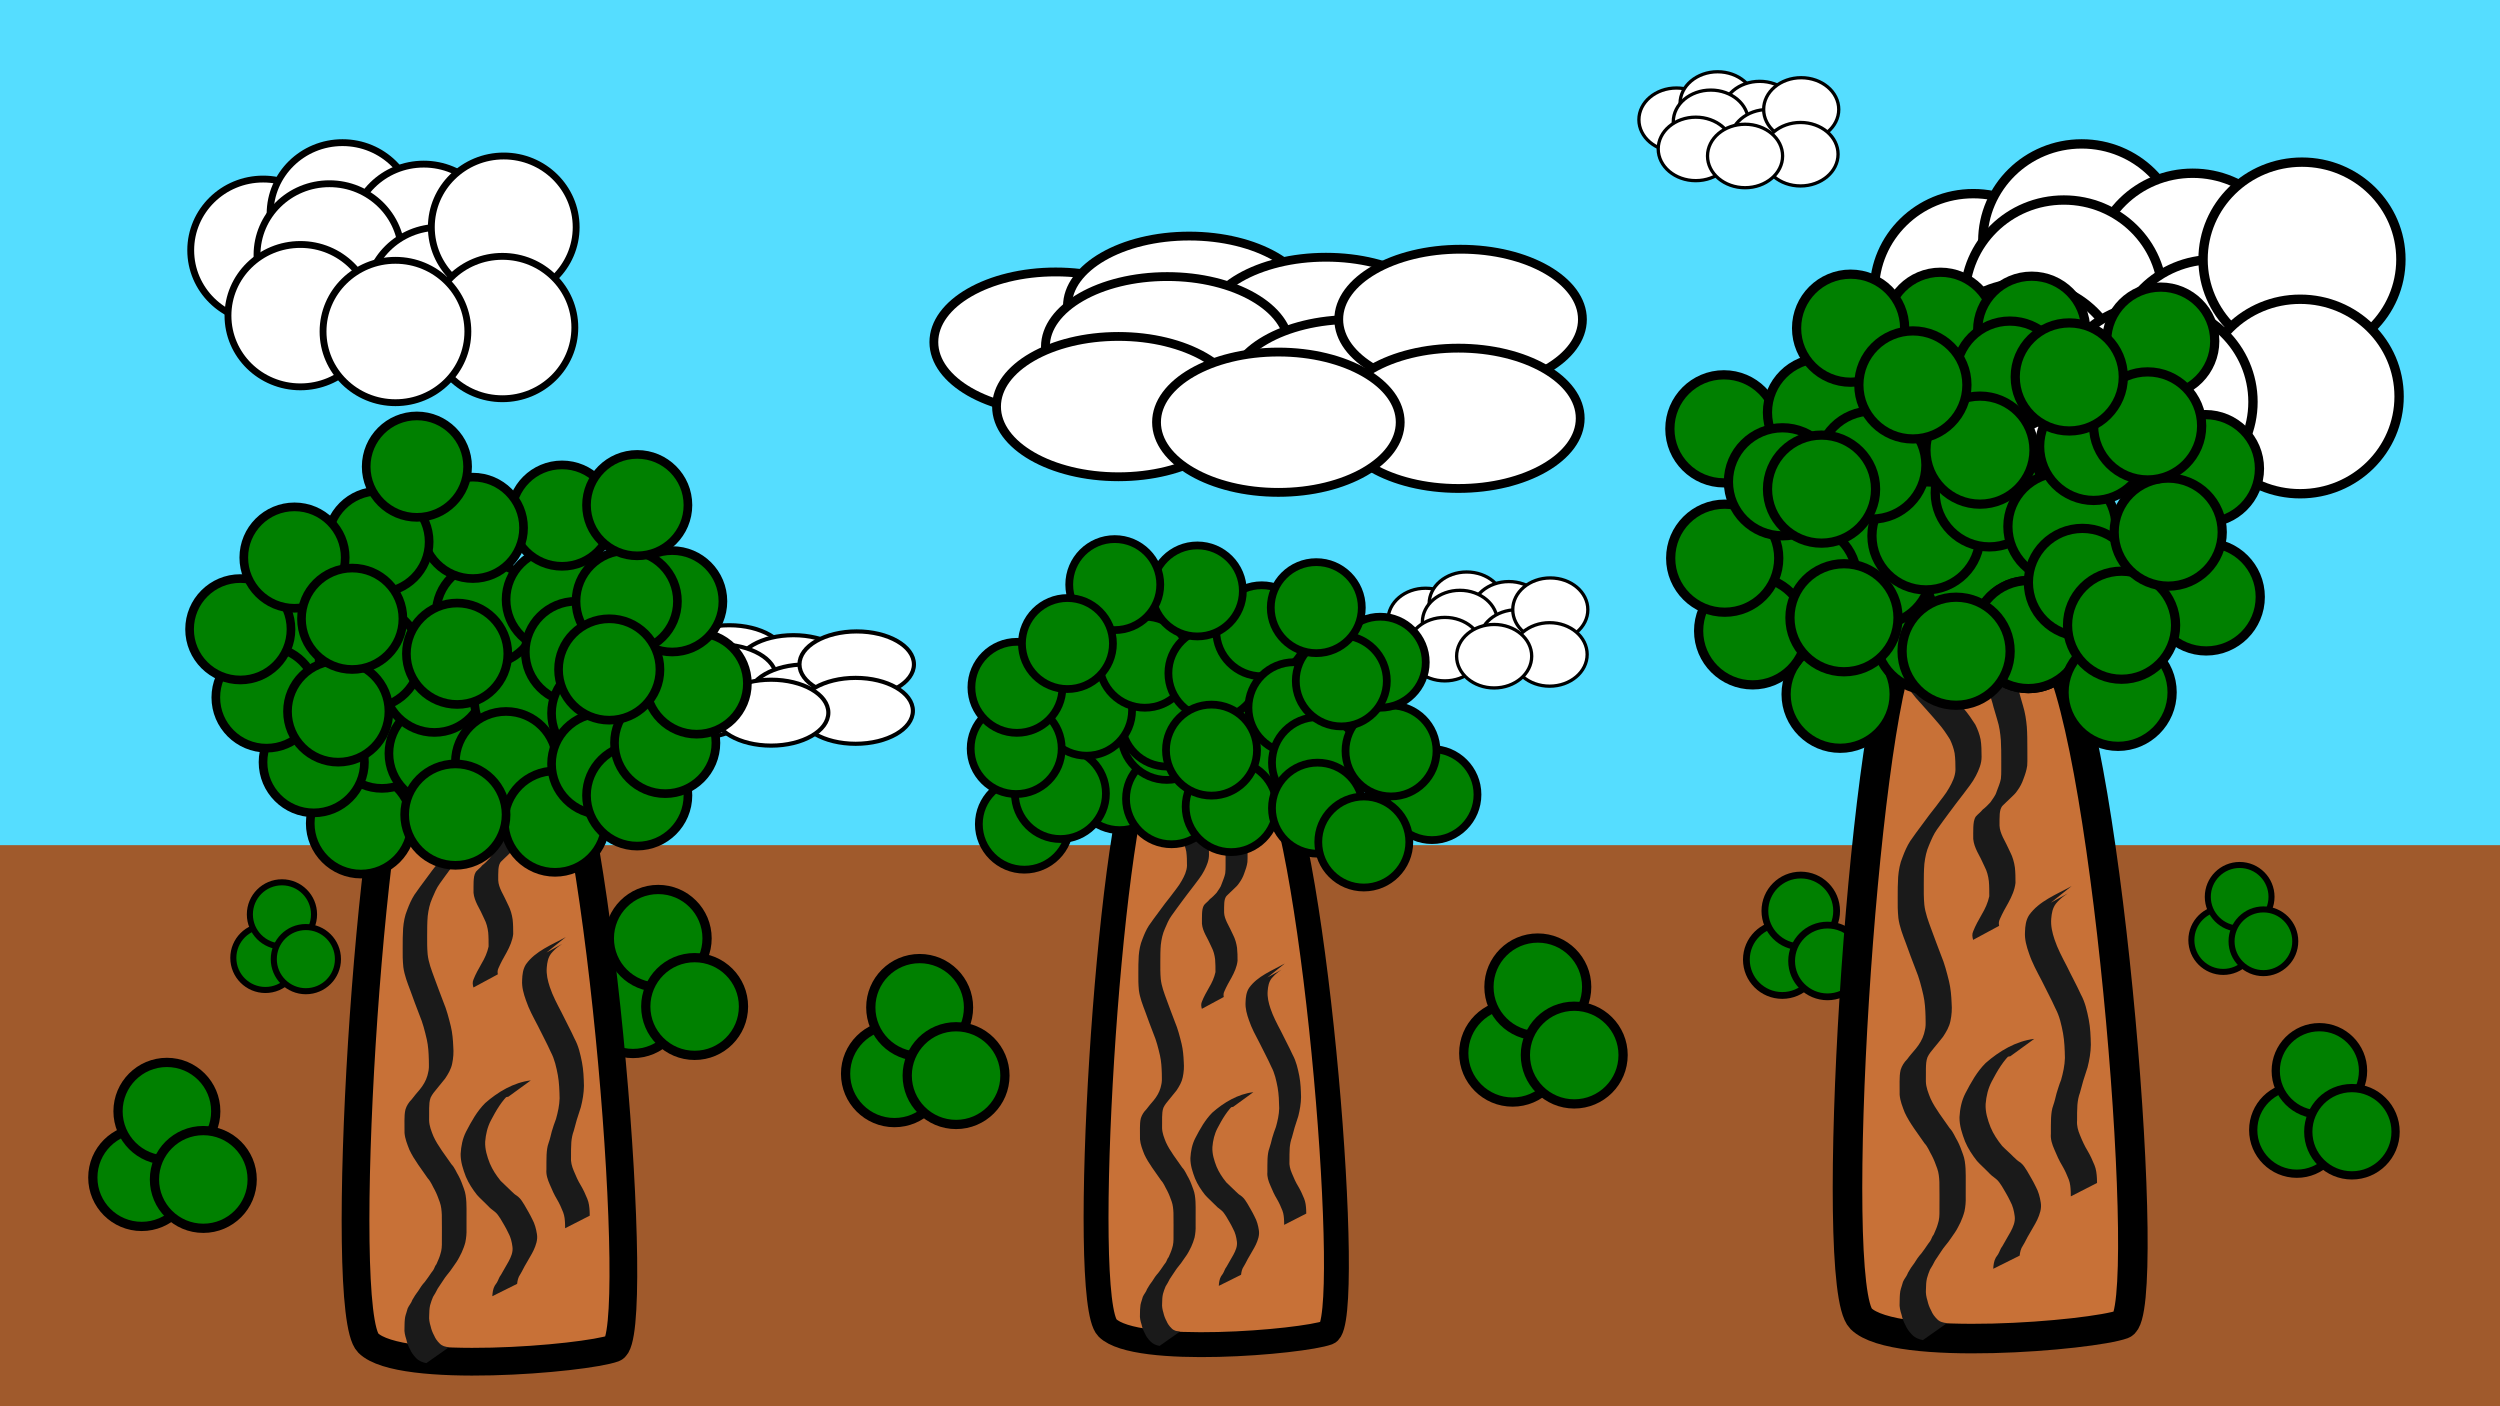 <?xml version="1.0" encoding="UTF-8" standalone="no"?>
<!-- Created with Inkscape (http://www.inkscape.org/) -->

<svg
   xmlns:dc="http://purl.org/dc/elements/1.1/"
   xmlns:cc="http://creativecommons.org/ns#"
   xmlns:rdf="http://www.w3.org/1999/02/22-rdf-syntax-ns#"
   xmlns:svg="http://www.w3.org/2000/svg"
   xmlns="http://www.w3.org/2000/svg"
   xmlns:sodipodi="http://sodipodi.sourceforge.net/DTD/sodipodi-0.dtd"
   xmlns:inkscape="http://www.inkscape.org/namespaces/inkscape"
   width="1920"
   height="1080"
   viewBox="0 0 508 285.75"
   version="1.1"
   id="svg8"
   inkscape:version="0.92.2 (5c3e80d, 2017-08-06)"
   sodipodi:docname="BG_Stage1.svg"
   inkscape:export-filename="C:\Users\jacob.lim\Desktop\drqst\Production\Illustrations\BG\BG_Stage1.png"
   inkscape:export-xdpi="96"
   inkscape:export-ydpi="96">
  <rect x="0" y="0" width="508" height="285.75" fill="#333333" stroke="none"/>
  <defs
     id="defs2" />
  <sodipodi:namedview
     id="base"
     pagecolor="#ffffff"
     bordercolor="#666666"
     borderopacity="1.0"
     inkscape:pageopacity="0.0"
     inkscape:pageshadow="2"
     inkscape:zoom="0.35"
     inkscape:cx="807.67325"
     inkscape:cy="609.42322"
     inkscape:document-units="mm"
     inkscape:current-layer="layer3"
     showgrid="false"
     inkscape:pagecheckerboard="true"
     units="px"
     inkscape:window-width="1920"
     inkscape:window-height="1138"
     inkscape:window-x="-8"
     inkscape:window-y="-8"
     inkscape:window-maximized="1" />
  <g
     inkscape:groupmode="layer"
     id="layer4"
     inkscape:label="Ground"
     transform="translate(0,95.25)">
    <rect
       style="fill:#a05a2c;fill-opacity:1;stroke:#000000;stroke-width:0;stroke-miterlimit:4;stroke-dasharray:none;stroke-opacity:1"
       id="rect1180"
       width="571.019"
       height="133.095"
       x="-36.324"
       y="65.648" />
  </g>
  <g
     inkscape:groupmode="layer"
     id="layer5"
     inkscape:label="Shrubs"
     transform="translate(0,95.25)">
    <circle
       style="fill:#008000;fill-opacity:1;stroke:#000000;stroke-width:1.878;stroke-miterlimit:4;stroke-dasharray:none;stroke-opacity:1"
       id="path1184"
       cx="181.752"
       cy="122.934"
       r="9.928" />
    <circle
       r="9.928"
       cy="109.462"
       cx="186.875"
       id="circle1186"
       style="fill:#008000;fill-opacity:1;stroke:#000000;stroke-width:1.878;stroke-miterlimit:4;stroke-dasharray:none;stroke-opacity:1" />
    <circle
       style="fill:#008000;fill-opacity:1;stroke:#000000;stroke-width:1.878;stroke-miterlimit:4;stroke-dasharray:none;stroke-opacity:1"
       id="circle1188"
       cx="194.275"
       cy="123.313"
       r="9.928" />
    <circle
       r="9.928"
       cy="108.893"
       cx="128.625"
       id="circle1194"
       style="fill:#008000;fill-opacity:1;stroke:#000000;stroke-width:1.878;stroke-miterlimit:4;stroke-dasharray:none;stroke-opacity:1" />
    <circle
       style="fill:#008000;fill-opacity:1;stroke:#000000;stroke-width:1.878;stroke-miterlimit:4;stroke-dasharray:none;stroke-opacity:1"
       id="circle1196"
       cx="133.748"
       cy="95.421"
       r="9.928" />
    <circle
       r="9.928"
       cy="109.273"
       cx="141.148"
       id="circle1198"
       style="fill:#008000;fill-opacity:1;stroke:#000000;stroke-width:1.878;stroke-miterlimit:4;stroke-dasharray:none;stroke-opacity:1" />
    <circle
       style="fill:#008000;fill-opacity:1;stroke:#000000;stroke-width:1.878;stroke-miterlimit:4;stroke-dasharray:none;stroke-opacity:1"
       id="circle1200"
       cx="28.79"
       cy="144.032"
       r="9.928" />
    <circle
       r="9.928"
       cy="130.561"
       cx="33.913"
       id="circle1202"
       style="fill:#008000;fill-opacity:1;stroke:#000000;stroke-width:1.878;stroke-miterlimit:4;stroke-dasharray:none;stroke-opacity:1" />
    <circle
       style="fill:#008000;fill-opacity:1;stroke:#000000;stroke-width:1.878;stroke-miterlimit:4;stroke-dasharray:none;stroke-opacity:1"
       id="circle1204"
       cx="41.313"
       cy="144.412"
       r="9.928" />
    <circle
       r="6.519"
       cy="99.397"
       cx="53.929"
       id="circle1206"
       style="fill:#008000;fill-opacity:1;stroke:#000000;stroke-width:1.233;stroke-miterlimit:4;stroke-dasharray:none;stroke-opacity:1" />
    <circle
       style="fill:#008000;fill-opacity:1;stroke:#000000;stroke-width:1.233;stroke-miterlimit:4;stroke-dasharray:none;stroke-opacity:1"
       id="circle1208"
       cx="57.293"
       cy="90.551"
       r="6.519" />
    <circle
       r="6.519"
       cy="99.646"
       cx="62.152"
       id="circle1210"
       style="fill:#008000;fill-opacity:1;stroke:#000000;stroke-width:1.233;stroke-miterlimit:4;stroke-dasharray:none;stroke-opacity:1" />
    <circle
       r="9.928"
       cy="118.76"
       cx="307.362"
       id="circle1212"
       style="fill:#008000;fill-opacity:1;stroke:#000000;stroke-width:1.878;stroke-miterlimit:4;stroke-dasharray:none;stroke-opacity:1" />
    <circle
       style="fill:#008000;fill-opacity:1;stroke:#000000;stroke-width:1.878;stroke-miterlimit:4;stroke-dasharray:none;stroke-opacity:1"
       id="circle1214"
       cx="312.485"
       cy="105.288"
       r="9.928" />
    <circle
       r="9.928"
       cy="119.139"
       cx="319.885"
       id="circle1216"
       style="fill:#008000;fill-opacity:1;stroke:#000000;stroke-width:1.878;stroke-miterlimit:4;stroke-dasharray:none;stroke-opacity:1" />
    <circle
       style="fill:#008000;fill-opacity:1;stroke:#000000;stroke-width:1.678;stroke-miterlimit:4;stroke-dasharray:none;stroke-opacity:1"
       id="circle1218"
       cx="466.725"
       cy="134.379"
       r="8.87" />
    <circle
       r="8.87"
       cy="122.344"
       cx="471.301"
       id="circle1220"
       style="fill:#008000;fill-opacity:1;stroke:#000000;stroke-width:1.678;stroke-miterlimit:4;stroke-dasharray:none;stroke-opacity:1" />
    <circle
       style="fill:#008000;fill-opacity:1;stroke:#000000;stroke-width:1.678;stroke-miterlimit:4;stroke-dasharray:none;stroke-opacity:1"
       id="circle1222"
       cx="477.912"
       cy="134.718"
       r="8.87" />
    <circle
       style="fill:#008000;fill-opacity:1;stroke:#000000;stroke-width:1.379;stroke-miterlimit:4;stroke-dasharray:none;stroke-opacity:1"
       id="circle1224"
       cx="362.154"
       cy="99.74"
       r="7.289" />
    <circle
       r="7.289"
       cy="89.849"
       cx="365.915"
       id="circle1226"
       style="fill:#008000;fill-opacity:1;stroke:#000000;stroke-width:1.379;stroke-miterlimit:4;stroke-dasharray:none;stroke-opacity:1" />
    <circle
       style="fill:#008000;fill-opacity:1;stroke:#000000;stroke-width:1.379;stroke-miterlimit:4;stroke-dasharray:none;stroke-opacity:1"
       id="circle1228"
       cx="371.348"
       cy="100.018"
       r="7.289" />
    <circle
       r="6.474"
       cy="95.77"
       cx="451.759"
       id="circle1230"
       style="fill:#008000;fill-opacity:1;stroke:#000000;stroke-width:1.225;stroke-miterlimit:4;stroke-dasharray:none;stroke-opacity:1" />
    <circle
       style="fill:#008000;fill-opacity:1;stroke:#000000;stroke-width:1.225;stroke-miterlimit:4;stroke-dasharray:none;stroke-opacity:1"
       id="circle1232"
       cx="455.099"
       cy="86.985"
       r="6.474" />
    <circle
       r="6.474"
       cy="96.017"
       cx="459.925"
       id="circle1234"
       style="fill:#008000;fill-opacity:1;stroke:#000000;stroke-width:1.225;stroke-miterlimit:4;stroke-dasharray:none;stroke-opacity:1" />
  </g>
  <g
     inkscape:groupmode="layer"
     id="layer2"
     inkscape:label="Sky"
     transform="translate(0,95.25)">
    <rect
       style="fill:#55ddff;fill-opacity:1;stroke:none;stroke-width:3.757;stroke-miterlimit:4;stroke-dasharray:none;stroke-opacity:1"
       id="rect874"
       width="552.772"
       height="171.735"
       x="-26.61"
       y="-95.25" />
  </g>
  <g
     inkscape:label="Clouds"
     inkscape:groupmode="layer"
     id="layer1"
     transform="translate(0,-11.25)">
    <ellipse
       style="fill:#ffffff;fill-opacity:1;stroke:#000000;stroke-width:1.392;stroke-miterlimit:4;stroke-dasharray:none;stroke-opacity:1"
       id="path817"
       cx="53.469"
       cy="62.1"
       rx="14.714"
       ry="14.465" />
    <ellipse
       ry="14.465"
       rx="14.714"
       cy="54.7"
       cx="69.597"
       id="ellipse819"
       style="fill:#ffffff;fill-opacity:1;stroke:#000000;stroke-width:1.392;stroke-miterlimit:4;stroke-dasharray:none;stroke-opacity:1" />
    <ellipse
       style="fill:#ffffff;fill-opacity:1;stroke:#000000;stroke-width:1.392;stroke-miterlimit:4;stroke-dasharray:none;stroke-opacity:1"
       id="ellipse821"
       cx="86.104"
       cy="59.064"
       rx="14.714"
       ry="14.465" />
    <ellipse
       ry="14.465"
       rx="14.714"
       cy="63.048"
       cx="66.94"
       id="ellipse823"
       style="fill:#ffffff;fill-opacity:1;stroke:#000000;stroke-width:1.392;stroke-miterlimit:4;stroke-dasharray:none;stroke-opacity:1" />
    <ellipse
       style="fill:#ffffff;fill-opacity:1;stroke:#000000;stroke-width:1.392;stroke-miterlimit:4;stroke-dasharray:none;stroke-opacity:1"
       id="ellipse825"
       cx="89.212"
       cy="71.903"
       rx="14.714"
       ry="14.465" />
    <ellipse
       ry="14.465"
       rx="14.714"
       cy="57.413"
       cx="102.361"
       id="ellipse827"
       style="fill:#ffffff;fill-opacity:1;stroke:#000000;stroke-width:1.392;stroke-miterlimit:4;stroke-dasharray:none;stroke-opacity:1" />
    <ellipse
       style="fill:#ffffff;fill-opacity:1;stroke:#000000;stroke-width:1.392;stroke-miterlimit:4;stroke-dasharray:none;stroke-opacity:1"
       id="ellipse829"
       cx="61.037"
       cy="75.392"
       rx="14.714"
       ry="14.465" />
    <ellipse
       ry="14.465"
       rx="14.714"
       cy="77.807"
       cx="102.092"
       id="ellipse831"
       style="fill:#ffffff;fill-opacity:1;stroke:#000000;stroke-width:1.392;stroke-miterlimit:4;stroke-dasharray:none;stroke-opacity:1" />
    <ellipse
       style="fill:#ffffff;fill-opacity:1;stroke:#000000;stroke-width:1.392;stroke-miterlimit:4;stroke-dasharray:none;stroke-opacity:1"
       id="ellipse833"
       cx="80.357"
       cy="78.612"
       rx="14.714"
       ry="14.465" />
    <ellipse
       ry="19.761"
       rx="20.101"
       cy="70.36"
       cx="400.97"
       id="ellipse835"
       style="fill:#ffffff;fill-opacity:1;stroke:#000000;stroke-width:1.901;stroke-miterlimit:4;stroke-dasharray:none;stroke-opacity:1" />
    <ellipse
       style="fill:#ffffff;fill-opacity:1;stroke:#000000;stroke-width:1.901;stroke-miterlimit:4;stroke-dasharray:none;stroke-opacity:1"
       id="ellipse837"
       cx="423.004"
       cy="60.251"
       rx="20.101"
       ry="19.761" />
    <ellipse
       ry="19.761"
       rx="20.101"
       cy="66.212"
       cx="445.555"
       id="ellipse839"
       style="fill:#ffffff;fill-opacity:1;stroke:#000000;stroke-width:1.901;stroke-miterlimit:4;stroke-dasharray:none;stroke-opacity:1" />
    <ellipse
       style="fill:#ffffff;fill-opacity:1;stroke:#000000;stroke-width:1.901;stroke-miterlimit:4;stroke-dasharray:none;stroke-opacity:1"
       id="ellipse841"
       cx="419.375"
       cy="71.656"
       rx="20.101"
       ry="19.761" />
    <ellipse
       ry="19.761"
       rx="20.101"
       cy="83.753"
       cx="449.801"
       id="ellipse843"
       style="fill:#ffffff;fill-opacity:1;stroke:#000000;stroke-width:1.901;stroke-miterlimit:4;stroke-dasharray:none;stroke-opacity:1" />
    <ellipse
       style="fill:#ffffff;fill-opacity:1;stroke:#000000;stroke-width:1.901;stroke-miterlimit:4;stroke-dasharray:none;stroke-opacity:1"
       id="ellipse845"
       cx="467.763"
       cy="63.958"
       rx="20.101"
       ry="19.761" />
    <ellipse
       ry="19.761"
       rx="20.101"
       cy="88.519"
       cx="411.31"
       id="ellipse847"
       style="fill:#ffffff;fill-opacity:1;stroke:#000000;stroke-width:1.901;stroke-miterlimit:4;stroke-dasharray:none;stroke-opacity:1" />
    <ellipse
       style="fill:#ffffff;fill-opacity:1;stroke:#000000;stroke-width:1.901;stroke-miterlimit:4;stroke-dasharray:none;stroke-opacity:1"
       id="ellipse849"
       cx="467.397"
       cy="91.818"
       rx="20.101"
       ry="19.761" />
    <ellipse
       ry="19.761"
       rx="20.101"
       cy="92.918"
       cx="437.704"
       id="ellipse851"
       style="fill:#ffffff;fill-opacity:1;stroke:#000000;stroke-width:1.901;stroke-miterlimit:4;stroke-dasharray:none;stroke-opacity:1" />
    <ellipse
       style="fill:#ffffff;fill-opacity:1;stroke:#000000;stroke-width:1.792;stroke-miterlimit:4;stroke-dasharray:none;stroke-opacity:1"
       id="ellipse853"
       cx="214.519"
       cy="80.769"
       rx="24.759"
       ry="14.257" />
    <ellipse
       ry="14.257"
       rx="24.759"
       cy="73.476"
       cx="241.658"
       id="ellipse855"
       style="fill:#ffffff;fill-opacity:1;stroke:#000000;stroke-width:1.792;stroke-miterlimit:4;stroke-dasharray:none;stroke-opacity:1" />
    <ellipse
       style="fill:#ffffff;fill-opacity:1;stroke:#000000;stroke-width:1.792;stroke-miterlimit:4;stroke-dasharray:none;stroke-opacity:1"
       id="ellipse857"
       cx="269.436"
       cy="77.777"
       rx="24.759"
       ry="14.257" />
    <ellipse
       ry="14.257"
       rx="24.759"
       cy="81.704"
       cx="237.188"
       id="ellipse859"
       style="fill:#ffffff;fill-opacity:1;stroke:#000000;stroke-width:1.792;stroke-miterlimit:4;stroke-dasharray:none;stroke-opacity:1" />
    <ellipse
       style="fill:#ffffff;fill-opacity:1;stroke:#000000;stroke-width:1.792;stroke-miterlimit:4;stroke-dasharray:none;stroke-opacity:1"
       id="ellipse861"
       cx="274.666"
       cy="90.432"
       rx="24.759"
       ry="14.257" />
    <ellipse
       ry="14.257"
       rx="24.759"
       cy="76.15"
       cx="296.791"
       id="ellipse863"
       style="fill:#ffffff;fill-opacity:1;stroke:#000000;stroke-width:1.792;stroke-miterlimit:4;stroke-dasharray:none;stroke-opacity:1" />
    <ellipse
       style="fill:#ffffff;fill-opacity:1;stroke:#000000;stroke-width:1.792;stroke-miterlimit:4;stroke-dasharray:none;stroke-opacity:1"
       id="ellipse865"
       cx="227.255"
       cy="93.871"
       rx="24.759"
       ry="14.257" />
    <ellipse
       ry="14.257"
       rx="24.759"
       cy="96.251"
       cx="296.34"
       id="ellipse867"
       style="fill:#ffffff;fill-opacity:1;stroke:#000000;stroke-width:1.792;stroke-miterlimit:4;stroke-dasharray:none;stroke-opacity:1" />
    <ellipse
       style="fill:#ffffff;fill-opacity:1;stroke:#000000;stroke-width:1.792;stroke-miterlimit:4;stroke-dasharray:none;stroke-opacity:1"
       id="ellipse869"
       cx="259.765"
       cy="97.044"
       rx="24.759"
       ry="14.257" />
    <ellipse
       ry="6.696"
       rx="11.629"
       cy="148.42"
       cx="135.44"
       id="ellipse1125"
       style="fill:#ffffff;fill-opacity:1;stroke:#000000;stroke-width:0.842;stroke-miterlimit:4;stroke-dasharray:none;stroke-opacity:1" />
    <ellipse
       style="fill:#ffffff;fill-opacity:1;stroke:#000000;stroke-width:0.842;stroke-miterlimit:4;stroke-dasharray:none;stroke-opacity:1"
       id="ellipse1127"
       cx="148.187"
       cy="144.994"
       rx="11.629"
       ry="6.696" />
    <ellipse
       ry="6.696"
       rx="11.629"
       cy="147.015"
       cx="161.234"
       id="ellipse1129"
       style="fill:#ffffff;fill-opacity:1;stroke:#000000;stroke-width:0.842;stroke-miterlimit:4;stroke-dasharray:none;stroke-opacity:1" />
    <ellipse
       style="fill:#ffffff;fill-opacity:1;stroke:#000000;stroke-width:0.842;stroke-miterlimit:4;stroke-dasharray:none;stroke-opacity:1"
       id="ellipse1131"
       cx="146.087"
       cy="148.859"
       rx="11.629"
       ry="6.696" />
    <ellipse
       ry="6.696"
       rx="11.629"
       cy="152.959"
       cx="163.69"
       id="ellipse1133"
       style="fill:#ffffff;fill-opacity:1;stroke:#000000;stroke-width:0.842;stroke-miterlimit:4;stroke-dasharray:none;stroke-opacity:1" />
    <ellipse
       style="fill:#ffffff;fill-opacity:1;stroke:#000000;stroke-width:0.842;stroke-miterlimit:4;stroke-dasharray:none;stroke-opacity:1"
       id="ellipse1135"
       cx="174.082"
       cy="146.251"
       rx="11.629"
       ry="6.696" />
    <ellipse
       ry="6.696"
       rx="11.629"
       cy="154.573"
       cx="141.422"
       id="ellipse1137"
       style="fill:#ffffff;fill-opacity:1;stroke:#000000;stroke-width:0.842;stroke-miterlimit:4;stroke-dasharray:none;stroke-opacity:1" />
    <ellipse
       style="fill:#ffffff;fill-opacity:1;stroke:#000000;stroke-width:0.842;stroke-miterlimit:4;stroke-dasharray:none;stroke-opacity:1"
       id="ellipse1139"
       cx="173.87"
       cy="155.692"
       rx="11.629"
       ry="6.696" />
    <ellipse
       ry="6.696"
       rx="11.629"
       cy="156.064"
       cx="156.691"
       id="ellipse1141"
       style="fill:#ffffff;fill-opacity:1;stroke:#000000;stroke-width:0.842;stroke-miterlimit:4;stroke-dasharray:none;stroke-opacity:1" />
    <ellipse
       style="fill:#ffffff;fill-opacity:1;stroke:#000000;stroke-width:0.669;stroke-miterlimit:4;stroke-dasharray:none;stroke-opacity:1"
       id="ellipse1143"
       cx="289.671"
       cy="137.228"
       rx="7.629"
       ry="6.45" />
    <ellipse
       ry="6.45"
       rx="7.629"
       cy="133.928"
       cx="298.033"
       id="ellipse1145"
       style="fill:#ffffff;fill-opacity:1;stroke:#000000;stroke-width:0.669;stroke-miterlimit:4;stroke-dasharray:none;stroke-opacity:1" />
    <ellipse
       style="fill:#ffffff;fill-opacity:1;stroke:#000000;stroke-width:0.669;stroke-miterlimit:4;stroke-dasharray:none;stroke-opacity:1"
       id="ellipse1147"
       cx="306.592"
       cy="135.874"
       rx="7.629"
       ry="6.45" />
    <ellipse
       ry="6.45"
       rx="7.629"
       cy="137.651"
       cx="296.656"
       id="ellipse1149"
       style="fill:#ffffff;fill-opacity:1;stroke:#000000;stroke-width:0.669;stroke-miterlimit:4;stroke-dasharray:none;stroke-opacity:1" />
    <ellipse
       style="fill:#ffffff;fill-opacity:1;stroke:#000000;stroke-width:0.669;stroke-miterlimit:4;stroke-dasharray:none;stroke-opacity:1"
       id="ellipse1151"
       cx="308.203"
       cy="141.599"
       rx="7.629"
       ry="6.45" />
    <ellipse
       ry="6.45"
       rx="7.629"
       cy="135.138"
       cx="315.02"
       id="ellipse1153"
       style="fill:#ffffff;fill-opacity:1;stroke:#000000;stroke-width:0.669;stroke-miterlimit:4;stroke-dasharray:none;stroke-opacity:1" />
    <ellipse
       style="fill:#ffffff;fill-opacity:1;stroke:#000000;stroke-width:0.669;stroke-miterlimit:4;stroke-dasharray:none;stroke-opacity:1"
       id="ellipse1155"
       cx="293.595"
       cy="143.154"
       rx="7.629"
       ry="6.45" />
    <ellipse
       ry="6.45"
       rx="7.629"
       cy="144.231"
       cx="314.881"
       id="ellipse1157"
       style="fill:#ffffff;fill-opacity:1;stroke:#000000;stroke-width:0.669;stroke-miterlimit:4;stroke-dasharray:none;stroke-opacity:1" />
    <ellipse
       style="fill:#ffffff;fill-opacity:1;stroke:#000000;stroke-width:0.669;stroke-miterlimit:4;stroke-dasharray:none;stroke-opacity:1"
       id="ellipse1159"
       cx="303.612"
       cy="144.59"
       rx="7.629"
       ry="6.45" />
    <ellipse
       ry="6.45"
       rx="7.629"
       cy="35.582"
       cx="340.655"
       id="ellipse1161"
       style="fill:#ffffff;fill-opacity:1;stroke:#000000;stroke-width:0.669;stroke-miterlimit:4;stroke-dasharray:none;stroke-opacity:1" />
    <ellipse
       style="fill:#ffffff;fill-opacity:1;stroke:#000000;stroke-width:0.669;stroke-miterlimit:4;stroke-dasharray:none;stroke-opacity:1"
       id="ellipse1163"
       cx="349.017"
       cy="32.282"
       rx="7.629"
       ry="6.45" />
    <ellipse
       ry="6.45"
       rx="7.629"
       cy="34.228"
       cx="357.576"
       id="ellipse1165"
       style="fill:#ffffff;fill-opacity:1;stroke:#000000;stroke-width:0.669;stroke-miterlimit:4;stroke-dasharray:none;stroke-opacity:1" />
    <ellipse
       style="fill:#ffffff;fill-opacity:1;stroke:#000000;stroke-width:0.669;stroke-miterlimit:4;stroke-dasharray:none;stroke-opacity:1"
       id="ellipse1167"
       cx="347.64"
       cy="36.005"
       rx="7.629"
       ry="6.45" />
    <ellipse
       ry="6.45"
       rx="7.629"
       cy="39.953"
       cx="359.187"
       id="ellipse1169"
       style="fill:#ffffff;fill-opacity:1;stroke:#000000;stroke-width:0.669;stroke-miterlimit:4;stroke-dasharray:none;stroke-opacity:1" />
    <ellipse
       style="fill:#ffffff;fill-opacity:1;stroke:#000000;stroke-width:0.669;stroke-miterlimit:4;stroke-dasharray:none;stroke-opacity:1"
       id="ellipse1171"
       cx="366.004"
       cy="33.492"
       rx="7.629"
       ry="6.45" />
    <ellipse
       ry="6.45"
       rx="7.629"
       cy="41.509"
       cx="344.579"
       id="ellipse1173"
       style="fill:#ffffff;fill-opacity:1;stroke:#000000;stroke-width:0.669;stroke-miterlimit:4;stroke-dasharray:none;stroke-opacity:1" />
    <ellipse
       style="fill:#ffffff;fill-opacity:1;stroke:#000000;stroke-width:0.669;stroke-miterlimit:4;stroke-dasharray:none;stroke-opacity:1"
       id="ellipse1175"
       cx="365.865"
       cy="42.586"
       rx="7.629"
       ry="6.45" />
    <ellipse
       ry="6.45"
       rx="7.629"
       cy="42.945"
       cx="354.596"
       id="ellipse1177"
       style="fill:#ffffff;fill-opacity:1;stroke:#000000;stroke-width:0.669;stroke-miterlimit:4;stroke-dasharray:none;stroke-opacity:1" />
  </g>
  <g
     inkscape:groupmode="layer"
     id="layer3"
     inkscape:label="Trees"
     transform="translate(0,95.25)">
    <path
       style="fill:#c87137;stroke:#000000;stroke-width:5.635;stroke-linecap:butt;stroke-linejoin:miter;stroke-miterlimit:4;stroke-dasharray:none;stroke-opacity:1"
       d="m 82.871,48.846 c 9.648,-19.763 17.792,-18.465 28.98,1.61 10.265,18.418 18.784,126.118 12.88,128.265 -5.903,2.147 -43.47,5.367 -49.91,-1.073 -6.44,-6.44 0.302,-112.93 8.05,-128.801 z"
       id="path877"
       inkscape:connector-curvature="0"
       sodipodi:nodetypes="sscss" />
    <path
       style="fill:#1a1a1a;fill-opacity:1;stroke:none;stroke-width:5.635;stroke-miterlimit:4;stroke-dasharray:none;stroke-opacity:1"
       id="path881"
       d="m 90.098,44.283 c -0.727,0.888 -1.39,1.831 -1.941,2.837 -0.407,0.766 -0.52,1.609 -0.571,2.461 -0.072,0.834 0.002,1.65 0.139,2.471 0.169,0.779 0.459,1.522 0.846,2.218 0.444,0.768 0.984,1.451 1.562,2.117 0.605,0.671 1.189,1.361 1.802,2.024 0.831,0.976 1.682,1.932 2.501,2.918 0.823,0.944 1.527,1.988 2.2,3.042 0.443,0.892 0.794,1.827 0.992,2.803 0.183,1.086 0.179,2.191 0.192,3.289 0.012,1.316 -0.499,2.508 -1.086,3.657 -0.646,1.275 -1.572,2.366 -2.416,3.508 -0.921,1.17 -1.809,2.364 -2.698,3.558 -0.75,1.054 -1.555,2.067 -2.282,3.136 -0.651,0.904 -1.077,1.935 -1.509,2.954 -0.52,1.149 -0.77,2.374 -0.918,3.618 -0.112,1.296 -0.108,2.598 -0.114,3.897 -0.005,1.296 -0.017,2.588 0.102,3.879 0.173,1.636 0.772,3.179 1.334,4.712 0.621,1.643 1.205,3.301 1.848,4.935 0.685,1.612 1.111,3.307 1.531,5.002 0.322,1.357 0.435,2.75 0.494,4.14 0.094,1.163 0.015,2.298 -0.229,3.436 -0.227,1.112 -0.8,2.077 -1.421,3.008 -0.54,0.695 -1.107,1.368 -1.664,2.05 -0.481,0.582 -0.972,1.148 -1.29,1.838 -0.257,0.677 -0.279,1.405 -0.299,2.12 -0.01,0.831 -0.006,1.662 -0.009,2.493 0.027,1.133 0.457,2.188 0.873,3.225 0.465,1.03 1.074,1.98 1.709,2.911 0.668,0.923 1.305,1.868 1.967,2.796 0.672,0.7 0.986,1.619 1.481,2.429 0.431,0.805 0.73,1.671 1.044,2.527 0.337,0.879 0.435,1.807 0.495,2.738 0.047,0.891 0.036,1.783 0.035,2.674 -0.005,0.92 -0.006,1.839 -0.004,2.759 0.034,0.917 -0.052,1.827 -0.238,2.724 -0.184,0.721 -0.456,1.412 -0.757,2.091 -0.327,0.624 -0.614,1.273 -1.011,1.857 -0.415,0.634 -0.866,1.243 -1.298,1.865 -0.442,0.589 -0.942,1.132 -1.332,1.757 -0.411,0.608 -0.826,1.213 -1.219,1.833 -0.279,0.589 -0.613,1.144 -0.954,1.697 -0.233,0.543 -0.427,1.113 -0.586,1.684 -0.158,0.676 -0.172,1.373 -0.188,2.064 -0.069,0.758 0.066,1.475 0.29,2.194 0.15,0.67 0.376,1.292 0.711,1.889 0.249,0.617 0.635,1.142 1.107,1.605 0.515,0.561 1.187,0.694 1.909,0.78 0,0 -4.599,3.233 -4.599,3.233 v 0 c -0.817,-0.158 -1.545,-0.445 -2.119,-1.075 -0.481,-0.515 -0.922,-1.069 -1.189,-1.729 -0.35,-0.632 -0.605,-1.286 -0.752,-1.996 -0.246,-0.769 -0.454,-1.535 -0.378,-2.353 0.008,-0.724 0.015,-1.451 0.126,-2.167 0.121,-0.625 0.378,-1.194 0.524,-1.811 0.267,-0.607 0.746,-1.088 0.954,-1.728 0.348,-0.646 0.772,-1.262 1.212,-1.841 0.386,-0.648 0.801,-1.252 1.316,-1.808 0.47,-0.588 0.871,-1.218 1.301,-1.837 0.123,-0.184 0.276,-0.348 0.399,-0.533 0.258,-0.388 0.342,-0.878 0.662,-1.232 0.28,-0.668 0.601,-1.317 0.791,-2.02 0.289,-0.826 0.329,-1.725 0.311,-2.593 0.003,-0.92 0.005,-1.84 0.006,-2.761 0.003,-0.882 0.005,-1.764 -0.02,-2.646 -0.041,-0.879 -0.112,-1.76 -0.414,-2.595 -0.297,-0.823 -0.599,-1.65 -1.003,-2.427 -0.474,-0.806 -0.781,-1.707 -1.437,-2.403 -0.661,-0.932 -1.299,-1.882 -1.967,-2.809 -0.659,-0.966 -1.285,-1.951 -1.776,-3.016 -0.428,-1.101 -0.885,-2.215 -0.98,-3.405 -0.008,-0.832 -0.018,-1.665 -0.013,-2.497 0.011,-0.768 0.021,-1.545 0.213,-2.294 0.244,-0.765 0.666,-1.421 1.235,-1.991 0.514,-0.712 1.115,-1.364 1.673,-2.041 0.674,-0.829 1.244,-1.77 1.538,-2.803 0.083,-0.37 0.191,-0.736 0.252,-1.11 0.118,-0.727 0.023,-1.469 0.042,-2.2 -0.041,-1.36 -0.114,-2.724 -0.416,-4.055 -0.387,-1.678 -0.806,-3.349 -1.479,-4.94 -0.653,-1.634 -1.239,-3.297 -1.846,-4.95 -0.593,-1.568 -1.218,-3.146 -1.443,-4.819 -0.129,-1.307 -0.156,-2.612 -0.129,-3.926 -0.003,-1.316 0.003,-2.633 0.089,-3.947 0.107,-1.284 0.335,-2.558 0.838,-3.752 0.396,-1.057 0.849,-2.112 1.459,-3.065 0.733,-1.081 1.525,-2.113 2.298,-3.166 0.874,-1.204 1.766,-2.399 2.702,-3.555 0.811,-1.146 1.762,-2.194 2.432,-3.435 0.599,-1.05 1.144,-2.169 1.197,-3.398 -0.007,-1.065 -0.01,-2.135 -0.159,-3.191 C 92.507,68.906 92.19,68.03 91.793,67.193 91.146,66.151 90.46,65.126 89.653,64.201 88.839,63.221 87.982,62.279 87.138,61.325 86.521,60.655 85.922,59.969 85.316,59.29 c -0.597,-0.699 -1.145,-1.425 -1.617,-2.216 -0.424,-0.749 -0.74,-1.548 -0.945,-2.385 -0.143,-0.858 -0.268,-1.706 -0.187,-2.581 0.031,-0.917 0.094,-1.834 0.479,-2.684 0.508,-1.049 1.196,-1.989 1.866,-2.939 0,0 5.185,-2.203 5.185,-2.203 z"
       inkscape:connector-curvature="0" />
    <path
       style="fill:#1a1a1a;fill-opacity:1;stroke:none;stroke-width:5.635;stroke-miterlimit:4;stroke-dasharray:none;stroke-opacity:1"
       id="path883"
       d="m 105.583,48.285 c -0.785,0.016 -1.583,-0.086 -2.362,0.051 -0.164,0.029 -0.887,0.228 -1.057,0.274 -0.259,0.143 -0.542,0.236 -0.804,0.374 -0.12,0.063 -0.468,0.277 -0.35,0.21 8.01,-4.559 5.269,-3.475 3.934,-2.051 -0.558,0.815 -0.6,1.82 -0.658,2.774 -0.038,0.966 -0.024,1.933 -0.017,2.9 0.006,0.796 0.013,1.591 0.008,2.387 0.058,0.803 0.306,1.582 0.543,2.348 0.26,1.085 0.615,2.143 0.903,3.221 0.396,1.305 0.604,2.651 0.722,4.007 0.097,1.326 0.094,2.657 0.1,3.986 -0.023,1.142 0.049,2.286 -0.028,3.426 -0.122,0.892 -0.412,1.741 -0.733,2.577 -0.262,0.765 -0.632,1.466 -1.107,2.118 -0.377,0.611 -0.926,1.074 -1.435,1.567 -0.458,0.408 -0.873,0.861 -1.327,1.274 -0.475,0.436 -0.57,1.039 -0.635,1.649 -0.053,0.741 -0.044,1.485 -0.042,2.228 0.026,0.788 0.312,1.515 0.635,2.223 0.494,0.935 0.952,1.89 1.402,2.847 0.472,0.922 0.748,1.899 0.894,2.919 0.109,0.978 0.115,1.965 0.114,2.948 -0.143,1.335 -0.716,2.586 -1.347,3.757 -0.583,1.019 -1.154,2.047 -1.623,3.124 -0.215,0.445 -0.252,0.838 -0.151,1.308 0,0 -4.959,2.679 -4.959,2.679 v 0 c -0.154,-0.569 -0.239,-1.073 0.015,-1.637 0.436,-1.116 1.034,-2.162 1.625,-3.202 0.645,-1.081 1.178,-2.243 1.44,-3.481 -0.004,-0.961 0.009,-1.924 -0.081,-2.883 -0.116,-0.968 -0.353,-1.902 -0.812,-2.771 -0.438,-0.961 -0.893,-1.917 -1.404,-2.841 -0.376,-0.772 -0.685,-1.57 -0.764,-2.432 -0.003,-0.756 -0.012,-1.513 0.016,-2.269 0.041,-0.688 0.086,-1.4 0.466,-1.997 0.405,-0.473 0.928,-0.823 1.307,-1.324 0.555,-0.411 1.046,-0.926 1.513,-1.431 0.404,-0.657 0.938,-1.222 1.153,-1.992 0.285,-0.816 0.663,-1.594 0.818,-2.455 0.132,-1.123 0.039,-2.262 0.073,-3.391 10e-4,-1.316 0.002,-2.633 -0.076,-3.947 -0.102,-1.325 -0.276,-2.645 -0.685,-3.915 -0.279,-1.069 -0.659,-2.108 -0.913,-3.184 -0.267,-0.815 -0.524,-1.646 -0.628,-2.499 -0.007,-0.795 -0.004,-1.59 -0.007,-2.385 -0.002,-0.979 -0.004,-1.958 0.023,-2.937 0.037,-1.032 0.071,-2.099 0.501,-3.056 1.314,-2.363 4.358,-3.275 6.834,-4.171 1.164,-0.252 2.335,-0.242 3.522,-0.235 0,0 -4.557,3.311 -4.557,3.311 z"
       inkscape:connector-curvature="0" />
    <path
       style="fill:#1a1a1a;fill-opacity:1;stroke:none;stroke-width:5.635;stroke-miterlimit:4;stroke-dasharray:none;stroke-opacity:1"
       id="path885"
       d="m 110.598,98.661 c -1.717,0.844 -2.852,1.415 3.563,-2.062 0.227,-0.123 -0.427,0.292 -0.635,0.446 -0.583,0.432 -1.058,0.889 -1.52,1.445 -0.66,0.849 -0.822,1.851 -0.906,2.889 -0.113,1.362 0.204,2.666 0.627,3.947 0.593,1.775 1.476,3.434 2.343,5.086 0.865,1.811 1.846,3.559 2.672,5.388 0.822,1.497 1.184,3.152 1.516,4.809 0.305,1.581 0.363,3.19 0.399,4.795 -0.016,1.457 -0.271,2.902 -0.626,4.312 -0.292,0.851 -0.549,1.712 -0.827,2.568 -0.211,0.754 -0.402,1.512 -0.62,2.264 -0.281,0.749 -0.421,1.528 -0.492,2.321 -0.064,0.983 -0.064,1.969 -0.062,2.954 -0.084,1.005 0.17,1.925 0.557,2.841 0.421,1.038 0.88,2.07 1.471,3.023 0.503,0.856 0.91,1.757 1.286,2.674 0.331,0.805 0.422,1.661 0.469,2.521 0.02,0.595 0.012,0.299 0.024,0.888 0,0 -5.004,2.559 -5.004,2.559 v 0 c -0.006,-0.579 -0.001,-0.289 -0.014,-0.871 -0.034,-0.799 -0.091,-1.601 -0.381,-2.356 -0.353,-0.893 -0.739,-1.771 -1.229,-2.599 -0.595,-0.981 -1.066,-2.037 -1.505,-3.096 -0.426,-0.972 -0.769,-1.962 -0.672,-3.038 0.002,-0.996 -0.009,-1.992 0.034,-2.987 0.05,-0.828 0.131,-1.655 0.427,-2.438 0.265,-0.736 0.426,-1.507 0.622,-2.264 0.272,-0.857 0.52,-1.721 0.863,-2.554 0.384,-1.366 0.693,-2.765 0.734,-4.19 -0.033,-1.574 -0.082,-3.155 -0.357,-4.709 -0.311,-1.62 -0.652,-3.239 -1.435,-4.71 -0.811,-1.823 -1.781,-3.565 -2.648,-5.362 -0.878,-1.677 -1.803,-3.347 -2.402,-5.149 -0.474,-1.33 -0.863,-2.684 -0.774,-4.113 0.038,-1.119 0.161,-2.232 0.781,-3.199 1.922,-2.724 5.315,-3.975 8.114,-5.548 0,0 -4.393,3.514 -4.393,3.514 z"
       inkscape:connector-curvature="0" />
    <path
       style="fill:#1a1a1a;fill-opacity:1;stroke:none;stroke-width:5.635;stroke-miterlimit:4;stroke-dasharray:none;stroke-opacity:1"
       id="path887"
       d="m 103.306,127.598 c -0.184,0.038 -0.368,0.071 -0.551,0.114 -0.381,0.089 -1.135,0.289 -1.486,0.425 -0.261,0.101 -1.005,0.496 -0.763,0.354 4.861,-2.848 5.083,-3.071 3.205,-1.651 -1.737,1.523 -2.894,3.551 -3.956,5.572 -0.709,1.351 -1.04,2.8 -1.166,4.306 -0.071,1.552 0.387,3.013 0.944,4.438 0.545,1.297 1.316,2.456 2.197,3.544 0.691,0.718 1.464,1.351 2.153,2.07 0.421,0.439 0.875,0.82 1.391,1.142 0.545,0.451 0.895,1.046 1.263,1.638 0.547,0.965 1.13,1.913 1.606,2.916 0.521,0.943 0.794,1.97 0.958,3.026 0.203,1.164 -0.189,2.258 -0.667,3.301 -0.443,0.946 -1.032,1.809 -1.524,2.728 -0.448,0.713 -0.766,1.494 -1.216,2.205 -0.401,0.57 -0.54,1.224 -0.614,1.902 0,0 -5.041,2.514 -5.041,2.514 v 0 c 0.049,-0.741 0.127,-1.488 0.501,-2.147 0.135,-0.213 0.298,-0.407 0.429,-0.622 0.304,-0.498 0.437,-1.094 0.816,-1.553 0.503,-0.919 1.052,-1.803 1.556,-2.721 0.494,-0.923 0.938,-1.917 0.794,-2.988 -0.127,-1.01 -0.364,-1.988 -0.866,-2.885 -0.463,-0.983 -1.029,-1.912 -1.581,-2.847 -0.34,-0.514 -0.669,-1.049 -1.17,-1.424 -0.523,-0.373 -1.008,-0.776 -1.439,-1.256 -0.698,-0.729 -1.472,-1.38 -2.144,-2.135 -0.901,-1.144 -1.697,-2.354 -2.265,-3.701 -0.57,-1.5 -1.088,-3.02 -1.065,-4.65 0.092,-1.586 0.383,-3.105 1.119,-4.536 1.068,-2.053 2.206,-4.125 3.857,-5.772 2.584,-2.28 5.812,-4.208 9.282,-4.617 0,0 -4.557,3.311 -4.557,3.311 z"
       inkscape:connector-curvature="0" />
    <circle
       style="fill:#008000;fill-opacity:1;stroke:#000000;stroke-width:1.759;stroke-miterlimit:4;stroke-dasharray:none;stroke-opacity:1"
       id="path893"
       cx="73.345"
       cy="72.057"
       r="10.304" />
    <circle
       r="10.304"
       cy="54.647"
       cx="77.609"
       id="circle895"
       style="fill:#008000;fill-opacity:1;stroke:#000000;stroke-width:1.759;stroke-miterlimit:4;stroke-dasharray:none;stroke-opacity:1" />
    <circle
       style="fill:#008000;fill-opacity:1;stroke:#000000;stroke-width:1.759;stroke-miterlimit:4;stroke-dasharray:none;stroke-opacity:1"
       id="circle897"
       cx="89.334"
       cy="57.845"
       r="10.304" />
    <circle
       r="10.304"
       cy="43.277"
       cx="88.268"
       id="circle899"
       style="fill:#008000;fill-opacity:1;stroke:#000000;stroke-width:1.759;stroke-miterlimit:4;stroke-dasharray:none;stroke-opacity:1" />
    <circle
       style="fill:#008000;fill-opacity:1;stroke:#000000;stroke-width:1.759;stroke-miterlimit:4;stroke-dasharray:none;stroke-opacity:1"
       id="circle901"
       cx="106.745"
       cy="47.185"
       r="10.304" />
    <circle
       r="10.304"
       cy="47.185"
       cx="106.745"
       id="circle903"
       style="fill:#008000;fill-opacity:1;stroke:#000000;stroke-width:1.759;stroke-miterlimit:4;stroke-dasharray:none;stroke-opacity:1"
       inkscape:transform-center-x="-2.1319049"
       inkscape:transform-center-y="-13.502066" />
    <circle
       inkscape:transform-center-y="-13.502073"
       inkscape:transform-center-x="-2.1318926"
       style="fill:#008000;fill-opacity:1;stroke:#000000;stroke-width:1.759;stroke-miterlimit:4;stroke-dasharray:none;stroke-opacity:1"
       id="circle905"
       cx="102.836"
       cy="59.621"
       r="10.304" />
    <circle
       r="10.304"
       cy="71.702"
       cx="112.785"
       id="circle907"
       style="fill:#008000;fill-opacity:1;stroke:#000000;stroke-width:1.759;stroke-miterlimit:4;stroke-dasharray:none;stroke-opacity:1"
       inkscape:transform-center-x="-2.1319085"
       inkscape:transform-center-y="-13.502084" />
    <circle
       inkscape:transform-center-y="-13.502055"
       inkscape:transform-center-x="-2.1319028"
       style="fill:#008000;fill-opacity:1;stroke:#000000;stroke-width:1.759;stroke-miterlimit:4;stroke-dasharray:none;stroke-opacity:1"
       id="circle909"
       cx="92.532"
       cy="70.281"
       r="10.304" />
    <circle
       r="10.304"
       cy="59.621"
       cx="63.751"
       id="circle911"
       style="fill:#008000;fill-opacity:1;stroke:#000000;stroke-width:1.759;stroke-miterlimit:4;stroke-dasharray:none;stroke-opacity:1"
       inkscape:transform-center-x="-2.1319071"
       inkscape:transform-center-y="-13.502073" />
    <circle
       inkscape:transform-center-y="-13.502074"
       inkscape:transform-center-x="-2.1319071"
       style="fill:#008000;fill-opacity:1;stroke:#000000;stroke-width:1.759;stroke-miterlimit:4;stroke-dasharray:none;stroke-opacity:1"
       id="circle913"
       cx="63.751"
       cy="36.525"
       r="10.304" />
    <circle
       r="10.304"
       cy="26.932"
       cx="83.294"
       id="circle915"
       style="fill:#008000;fill-opacity:1;stroke:#000000;stroke-width:1.759;stroke-miterlimit:4;stroke-dasharray:none;stroke-opacity:1"
       inkscape:transform-center-x="-2.1319075"
       inkscape:transform-center-y="-13.502076" />
    <circle
       inkscape:transform-center-y="-13.502069"
       inkscape:transform-center-x="-2.1319094"
       style="fill:#008000;fill-opacity:1;stroke:#000000;stroke-width:1.759;stroke-miterlimit:4;stroke-dasharray:none;stroke-opacity:1"
       id="circle917"
       cx="75.121"
       cy="38.302"
       r="10.304" />
    <circle
       r="10.304"
       cy="46.474"
       cx="54.158"
       id="circle919"
       style="fill:#008000;fill-opacity:1;stroke:#000000;stroke-width:1.759;stroke-miterlimit:4;stroke-dasharray:none;stroke-opacity:1"
       inkscape:transform-center-x="-2.131904"
       inkscape:transform-center-y="-13.502075" />
    <circle
       inkscape:transform-center-y="-13.502072"
       inkscape:transform-center-x="-2.1319063"
       style="fill:#008000;fill-opacity:1;stroke:#000000;stroke-width:1.759;stroke-miterlimit:4;stroke-dasharray:none;stroke-opacity:1"
       id="circle921"
       cx="68.726"
       cy="49.317"
       r="10.304" />
    <circle
       r="10.304"
       cy="29.419"
       cx="98.928"
       id="circle923"
       style="fill:#008000;fill-opacity:1;stroke:#000000;stroke-width:1.759;stroke-miterlimit:4;stroke-dasharray:none;stroke-opacity:1"
       inkscape:transform-center-x="-2.1319082"
       inkscape:transform-center-y="-13.502073" />
    <circle
       inkscape:transform-center-y="-13.502074"
       inkscape:transform-center-x="-2.1319024"
       style="fill:#008000;fill-opacity:1;stroke:#000000;stroke-width:1.759;stroke-miterlimit:4;stroke-dasharray:none;stroke-opacity:1"
       id="circle925"
       cx="113.14"
       cy="26.577"
       r="10.304" />
    <circle
       r="10.304"
       cy="37.236"
       cx="117.049"
       id="circle927"
       style="fill:#008000;fill-opacity:1;stroke:#000000;stroke-width:1.759;stroke-miterlimit:4;stroke-dasharray:none;stroke-opacity:1"
       inkscape:transform-center-x="-2.1319096"
       inkscape:transform-center-y="-13.502064" />
    <circle
       inkscape:transform-center-y="-13.502075"
       inkscape:transform-center-x="-2.1319053"
       style="fill:#008000;fill-opacity:1;stroke:#000000;stroke-width:1.759;stroke-miterlimit:4;stroke-dasharray:none;stroke-opacity:1"
       id="circle929"
       cx="122.379"
       cy="49.672"
       r="10.304" />
    <circle
       r="10.304"
       cy="59.976"
       cx="122.379"
       id="circle931"
       style="fill:#008000;fill-opacity:1;stroke:#000000;stroke-width:1.759;stroke-miterlimit:4;stroke-dasharray:none;stroke-opacity:1"
       inkscape:transform-center-x="-2.1319053"
       inkscape:transform-center-y="-13.502077" />
    <circle
       inkscape:transform-center-y="-13.502077"
       inkscape:transform-center-x="-2.1318987"
       style="fill:#008000;fill-opacity:1;stroke:#000000;stroke-width:1.759;stroke-miterlimit:4;stroke-dasharray:none;stroke-opacity:1"
       id="circle933"
       cx="129.485"
       cy="66.372"
       r="10.304" />
    <circle
       r="10.304"
       cy="55.713"
       cx="135.17"
       id="circle935"
       style="fill:#008000;fill-opacity:1;stroke:#000000;stroke-width:1.759;stroke-miterlimit:4;stroke-dasharray:none;stroke-opacity:1"
       inkscape:transform-center-x="-2.1319036"
       inkscape:transform-center-y="-13.502074" />
    <circle
       inkscape:transform-center-y="-13.502066"
       inkscape:transform-center-x="-2.1319066"
       style="fill:#008000;fill-opacity:1;stroke:#000000;stroke-width:1.759;stroke-miterlimit:4;stroke-dasharray:none;stroke-opacity:1"
       id="circle937"
       cx="141.566"
       cy="43.632"
       r="10.304" />
    <circle
       r="10.304"
       cy="26.932"
       cx="136.591"
       id="circle939"
       style="fill:#008000;fill-opacity:1;stroke:#000000;stroke-width:1.759;stroke-miterlimit:4;stroke-dasharray:none;stroke-opacity:1"
       inkscape:transform-center-x="-2.131915"
       inkscape:transform-center-y="-13.502066" />
    <circle
       inkscape:transform-center-y="-13.502066"
       inkscape:transform-center-x="-2.1319045"
       style="fill:#008000;fill-opacity:1;stroke:#000000;stroke-width:1.759;stroke-miterlimit:4;stroke-dasharray:none;stroke-opacity:1"
       id="circle941"
       cx="127.353"
       cy="26.932"
       r="10.304" />
    <circle
       r="10.304"
       cy="37.591"
       cx="92.887"
       id="circle943"
       style="fill:#008000;fill-opacity:1;stroke:#000000;stroke-width:1.759;stroke-miterlimit:4;stroke-dasharray:none;stroke-opacity:1"
       inkscape:transform-center-x="-2.1319044"
       inkscape:transform-center-y="-13.502068" />
    <circle
       inkscape:transform-center-y="-13.502069"
       inkscape:transform-center-x="-2.1319198"
       style="fill:#008000;fill-opacity:1;stroke:#000000;stroke-width:1.759;stroke-miterlimit:4;stroke-dasharray:none;stroke-opacity:1"
       id="circle945"
       cx="114.206"
       cy="9.521"
       r="10.304" />
    <circle
       r="10.304"
       cy="7.389"
       cx="129.485"
       id="circle947"
       style="fill:#008000;fill-opacity:1;stroke:#000000;stroke-width:1.759;stroke-miterlimit:4;stroke-dasharray:none;stroke-opacity:1"
       inkscape:transform-center-x="-2.1318987"
       inkscape:transform-center-y="-13.502073" />
    <circle
       inkscape:transform-center-y="-13.502072"
       inkscape:transform-center-x="-2.1319033"
       style="fill:#008000;fill-opacity:1;stroke:#000000;stroke-width:1.759;stroke-miterlimit:4;stroke-dasharray:none;stroke-opacity:1"
       id="circle949"
       cx="96.085"
       cy="12.009"
       r="10.304" />
    <circle
       r="10.304"
       cy="32.617"
       cx="48.828"
       id="circle951"
       style="fill:#008000;fill-opacity:1;stroke:#000000;stroke-width:1.759;stroke-miterlimit:4;stroke-dasharray:none;stroke-opacity:1"
       inkscape:transform-center-x="-2.1319083"
       inkscape:transform-center-y="-13.502072" />
    <circle
       inkscape:transform-center-y="-13.502069"
       inkscape:transform-center-x="-2.1319046"
       style="fill:#008000;fill-opacity:1;stroke:#000000;stroke-width:1.759;stroke-miterlimit:4;stroke-dasharray:none;stroke-opacity:1"
       id="circle953"
       cx="76.898"
       cy="14.851"
       r="10.304" />
    <circle
       inkscape:transform-center-y="-13.502069"
       inkscape:transform-center-x="-2.1319063"
       style="fill:#008000;fill-opacity:1;stroke:#000000;stroke-width:1.759;stroke-miterlimit:4;stroke-dasharray:none;stroke-opacity:1"
       id="circle955"
       cx="59.843"
       cy="18.049"
       r="10.304" />
    <circle
       r="10.304"
       cy="30.485"
       cx="71.568"
       id="circle957"
       style="fill:#008000;fill-opacity:1;stroke:#000000;stroke-width:1.759;stroke-miterlimit:4;stroke-dasharray:none;stroke-opacity:1"
       inkscape:transform-center-x="-2.1319063"
       inkscape:transform-center-y="-13.502066" />
    <circle
       r="10.304"
       cy="40.789"
       cx="123.8"
       id="circle959"
       style="fill:#008000;fill-opacity:1;stroke:#000000;stroke-width:1.759;stroke-miterlimit:4;stroke-dasharray:none;stroke-opacity:1"
       inkscape:transform-center-x="-2.131909"
       inkscape:transform-center-y="-13.502066" />
    <circle
       r="10.304"
       cy="-0.428"
       cx="84.715"
       id="circle961"
       style="fill:#008000;fill-opacity:1;stroke:#000000;stroke-width:1.759;stroke-miterlimit:4;stroke-dasharray:none;stroke-opacity:1"
       inkscape:transform-center-x="-2.1319112"
       inkscape:transform-center-y="-13.502069" />
    <path
       sodipodi:nodetypes="sscss"
       inkscape:connector-curvature="0"
       id="path965"
       d="m 232.257,58.981 c 8.658,-17.736 15.967,-16.571 26.008,1.445 9.212,16.528 16.857,113.181 11.559,115.108 -5.298,1.926 -39.011,4.816 -44.791,-0.963 -5.779,-5.779 0.271,-101.346 7.224,-115.59 z"
       style="fill:#c87137;stroke:#000000;stroke-width:5.057;stroke-linecap:butt;stroke-linejoin:miter;stroke-miterlimit:4;stroke-dasharray:none;stroke-opacity:1" />
    <path
       inkscape:connector-curvature="0"
       d="m 238.742,54.885 c -0.652,0.797 -1.247,1.643 -1.742,2.546 -0.365,0.688 -0.466,1.444 -0.513,2.209 -0.065,0.748 0.001,1.481 0.125,2.218 0.152,0.699 0.412,1.366 0.759,1.99 0.399,0.689 0.883,1.302 1.402,1.9 0.543,0.602 1.067,1.222 1.617,1.817 0.746,0.876 1.509,1.734 2.244,2.619 0.739,0.847 1.37,1.784 1.975,2.73 0.397,0.8 0.712,1.639 0.89,2.515 0.165,0.975 0.161,1.967 0.172,2.952 0.01,1.181 -0.448,2.25 -0.975,3.282 -0.58,1.144 -1.41,2.123 -2.169,3.148 -0.826,1.05 -1.624,2.122 -2.421,3.193 -0.673,0.946 -1.395,1.855 -2.048,2.815 -0.584,0.811 -0.967,1.737 -1.354,2.651 -0.466,1.031 -0.691,2.13 -0.824,3.247 -0.101,1.163 -0.097,2.331 -0.102,3.497 -0.006,1.163 -0.015,2.322 0.092,3.481 0.156,1.468 0.693,2.853 1.198,4.229 0.558,1.474 1.081,2.963 1.658,4.429 0.614,1.447 0.997,2.968 1.374,4.489 0.289,1.218 0.391,2.468 0.443,3.715 0.085,1.044 0.014,2.062 -0.205,3.083 -0.203,0.998 -0.718,1.864 -1.275,2.699 -0.484,0.624 -0.994,1.228 -1.494,1.839 -0.431,0.522 -0.872,1.03 -1.157,1.649 -0.23,0.607 -0.25,1.261 -0.269,1.902 -0.009,0.746 -0.006,1.492 -0.007,2.238 0.024,1.017 0.41,1.964 0.783,2.894 0.417,0.924 0.964,1.777 1.533,2.613 0.599,0.828 1.171,1.677 1.765,2.509 0.603,0.629 0.885,1.453 1.329,2.179 0.387,0.723 0.655,1.5 0.937,2.267 0.302,0.789 0.391,1.622 0.444,2.458 0.043,0.799 0.032,1.6 0.031,2.4 -0.004,0.825 -0.006,1.65 -0.004,2.476 0.03,0.823 -0.046,1.639 -0.214,2.444 -0.165,0.647 -0.409,1.267 -0.679,1.877 -0.293,0.56 -0.551,1.142 -0.907,1.666 -0.373,0.569 -0.777,1.116 -1.165,1.674 -0.396,0.529 -0.845,1.016 -1.195,1.577 -0.369,0.546 -0.741,1.089 -1.094,1.645 -0.25,0.529 -0.55,1.026 -0.856,1.523 -0.209,0.488 -0.383,0.999 -0.526,1.512 -0.142,0.607 -0.155,1.232 -0.169,1.852 -0.062,0.681 0.059,1.324 0.26,1.969 0.135,0.601 0.338,1.16 0.638,1.695 0.223,0.554 0.57,1.025 0.994,1.441 0.462,0.504 1.065,0.623 1.713,0.7 0,0 -4.128,2.901 -4.128,2.901 v 0 c -0.733,-0.142 -1.386,-0.399 -1.902,-0.964 -0.431,-0.462 -0.828,-0.96 -1.067,-1.552 -0.314,-0.567 -0.543,-1.154 -0.675,-1.792 -0.221,-0.69 -0.407,-1.378 -0.339,-2.112 0.007,-0.649 0.013,-1.302 0.113,-1.945 0.109,-0.561 0.339,-1.071 0.471,-1.625 0.239,-0.545 0.669,-0.977 0.856,-1.551 0.312,-0.58 0.693,-1.133 1.088,-1.652 0.346,-0.582 0.719,-1.124 1.181,-1.622 0.422,-0.527 0.782,-1.093 1.168,-1.648 0.111,-0.166 0.248,-0.312 0.358,-0.478 0.231,-0.348 0.306,-0.788 0.594,-1.105 0.251,-0.6 0.54,-1.182 0.71,-1.813 0.259,-0.741 0.295,-1.548 0.28,-2.327 0.003,-0.826 0.006,-1.652 0.006,-2.477 0.003,-0.791 0.004,-1.583 -0.018,-2.374 -0.037,-0.789 -0.1,-1.579 -0.371,-2.329 -0.267,-0.739 -0.537,-1.481 -0.9,-2.178 -0.425,-0.724 -0.701,-1.532 -1.289,-2.157 -0.593,-0.837 -1.165,-1.689 -1.766,-2.521 -0.592,-0.867 -1.153,-1.751 -1.594,-2.706 -0.384,-0.988 -0.794,-1.988 -0.88,-3.055 -0.007,-0.747 -0.017,-1.494 -0.011,-2.241 0.009,-0.689 0.018,-1.387 0.191,-2.059 0.219,-0.687 0.598,-1.275 1.108,-1.787 0.461,-0.639 1.001,-1.224 1.501,-1.832 0.605,-0.744 1.116,-1.588 1.38,-2.516 0.075,-0.332 0.172,-0.66 0.226,-0.997 0.106,-0.652 0.021,-1.318 0.037,-1.974 -0.037,-1.22 -0.103,-2.444 -0.373,-3.639 -0.348,-1.506 -0.723,-3.006 -1.327,-4.433 -0.586,-1.467 -1.112,-2.959 -1.657,-4.442 -0.533,-1.407 -1.093,-2.824 -1.295,-4.325 -0.115,-1.173 -0.14,-2.344 -0.115,-3.523 -0.003,-1.181 0.003,-2.363 0.08,-3.542 0.096,-1.152 0.301,-2.295 0.752,-3.368 0.356,-0.949 0.762,-1.895 1.309,-2.751 0.658,-0.97 1.369,-1.896 2.063,-2.841 0.784,-1.081 1.585,-2.153 2.424,-3.191 0.728,-1.028 1.582,-1.969 2.183,-3.083 0.538,-0.943 1.027,-1.946 1.074,-3.049 -0.006,-0.955 -0.009,-1.916 -0.143,-2.863 -0.151,-0.819 -0.435,-1.605 -0.792,-2.357 -0.581,-0.935 -1.196,-1.855 -1.921,-2.685 -0.731,-0.88 -1.5,-1.724 -2.257,-2.581 -0.553,-0.601 -1.091,-1.216 -1.635,-1.826 -0.536,-0.627 -1.027,-1.278 -1.451,-1.988 -0.38,-0.672 -0.664,-1.389 -0.848,-2.141 -0.129,-0.77 -0.24,-1.531 -0.168,-2.316 0.028,-0.823 0.085,-1.646 0.43,-2.408 0.456,-0.942 1.073,-1.785 1.675,-2.637 0,0 4.653,-1.977 4.653,-1.977 z"
       id="path967"
       style="fill:#1a1a1a;fill-opacity:1;stroke:none;stroke-width:5.057;stroke-miterlimit:4;stroke-dasharray:none;stroke-opacity:1" />
    <path
       inkscape:connector-curvature="0"
       d="m 252.639,58.477 c -0.705,0.014 -1.421,-0.077 -2.12,0.046 -0.147,0.026 -0.796,0.205 -0.949,0.246 -0.232,0.128 -0.487,0.212 -0.721,0.336 -0.108,0.057 -0.42,0.249 -0.314,0.188 7.189,-4.091 4.729,-3.118 3.53,-1.84 -0.501,0.732 -0.538,1.633 -0.591,2.49 -0.034,0.867 -0.022,1.735 -0.015,2.603 0.006,0.714 0.011,1.428 0.007,2.142 0.052,0.721 0.275,1.42 0.487,2.107 0.234,0.974 0.552,1.923 0.811,2.89 0.356,1.172 0.542,2.379 0.648,3.596 0.087,1.19 0.085,2.384 0.089,3.577 -0.021,1.025 0.044,2.052 -0.025,3.075 -0.109,0.801 -0.369,1.563 -0.658,2.313 -0.236,0.687 -0.567,1.315 -0.993,1.901 -0.338,0.548 -0.831,0.964 -1.288,1.406 -0.411,0.366 -0.783,0.773 -1.191,1.143 -0.427,0.391 -0.511,0.932 -0.57,1.48 -0.048,0.665 -0.04,1.333 -0.037,2 0.023,0.708 0.28,1.36 0.57,1.995 0.443,0.839 0.855,1.696 1.258,2.555 0.424,0.827 0.671,1.704 0.802,2.619 0.098,0.878 0.103,1.763 0.102,2.645 -0.129,1.198 -0.643,2.321 -1.209,3.372 -0.523,0.914 -1.036,1.837 -1.457,2.804 -0.193,0.399 -0.226,0.752 -0.135,1.174 0,0 -4.451,2.404 -4.451,2.404 v 0 c -0.138,-0.511 -0.214,-0.963 0.014,-1.469 0.391,-1.002 0.928,-1.94 1.459,-2.873 0.579,-0.97 1.057,-2.013 1.293,-3.124 -0.004,-0.863 0.007,-1.727 -0.073,-2.587 -0.104,-0.869 -0.316,-1.707 -0.728,-2.487 -0.393,-0.862 -0.802,-1.72 -1.26,-2.55 -0.338,-0.692 -0.614,-1.409 -0.686,-2.183 -0.003,-0.679 -0.011,-1.358 0.015,-2.037 0.036,-0.617 0.077,-1.256 0.419,-1.792 0.363,-0.425 0.833,-0.739 1.173,-1.188 0.498,-0.369 0.939,-0.831 1.358,-1.285 0.363,-0.59 0.842,-1.097 1.035,-1.788 0.256,-0.733 0.595,-1.431 0.734,-2.203 0.118,-1.008 0.035,-2.03 0.066,-3.043 0.001,-1.181 0.001,-2.363 -0.068,-3.542 -0.092,-1.189 -0.248,-2.374 -0.615,-3.514 -0.25,-0.959 -0.592,-1.891 -0.819,-2.857 -0.24,-0.731 -0.471,-1.477 -0.564,-2.242 -0.006,-0.713 -0.004,-1.427 -0.006,-2.14 -0.001,-0.878 -0.004,-1.757 0.021,-2.635 0.033,-0.926 0.064,-1.884 0.449,-2.743 1.18,-2.121 3.911,-2.939 6.133,-3.743 1.045,-0.226 2.095,-0.217 3.161,-0.21 0,0 -4.089,2.971 -4.089,2.971 z"
       id="path969"
       style="fill:#1a1a1a;fill-opacity:1;stroke:none;stroke-width:5.057;stroke-miterlimit:4;stroke-dasharray:none;stroke-opacity:1" />
    <path
       inkscape:connector-curvature="0"
       d="m 257.14,103.685 c -1.541,0.757 -2.559,1.27 3.198,-1.851 0.204,-0.111 -0.383,0.262 -0.57,0.4 -0.523,0.388 -0.949,0.798 -1.364,1.297 -0.592,0.762 -0.737,1.661 -0.813,2.593 -0.102,1.222 0.183,2.393 0.563,3.542 0.532,1.593 1.324,3.082 2.103,4.564 0.776,1.625 1.656,3.194 2.398,4.835 0.738,1.343 1.062,2.829 1.361,4.316 0.274,1.419 0.326,2.863 0.358,4.303 -0.014,1.307 -0.243,2.605 -0.561,3.87 -0.262,0.764 -0.493,1.537 -0.742,2.305 -0.189,0.676 -0.361,1.357 -0.556,2.032 -0.252,0.672 -0.378,1.371 -0.442,2.083 -0.058,0.882 -0.057,1.767 -0.056,2.651 -0.076,0.902 0.152,1.728 0.5,2.55 0.377,0.932 0.79,1.857 1.32,2.713 0.452,0.768 0.817,1.577 1.154,2.4 0.297,0.722 0.379,1.491 0.421,2.262 0.018,0.534 0.011,0.268 0.022,0.796 0,0 -4.491,2.297 -4.491,2.297 v 0 c -0.006,-0.52 -0.001,-0.259 -0.013,-0.782 -0.031,-0.717 -0.082,-1.437 -0.342,-2.114 -0.317,-0.801 -0.663,-1.589 -1.103,-2.332 -0.534,-0.881 -0.957,-1.828 -1.351,-2.778 -0.382,-0.872 -0.69,-1.761 -0.603,-2.727 0.003,-0.893 -0.007,-1.788 0.031,-2.68 0.045,-0.743 0.117,-1.485 0.383,-2.188 0.238,-0.661 0.382,-1.353 0.558,-2.032 0.244,-0.769 0.467,-1.545 0.774,-2.292 0.345,-1.226 0.622,-2.481 0.658,-3.76 -0.029,-1.413 -0.074,-2.831 -0.321,-4.226 -0.279,-1.454 -0.585,-2.907 -1.288,-4.227 -0.728,-1.636 -1.598,-3.199 -2.377,-4.812 -0.788,-1.505 -1.618,-3.004 -2.156,-4.621 -0.425,-1.193 -0.775,-2.409 -0.695,-3.692 0.034,-1.004 0.145,-2.003 0.701,-2.87 1.725,-2.445 4.77,-3.567 7.282,-4.979 0,0 -3.942,3.154 -3.942,3.154 z"
       id="path971"
       style="fill:#1a1a1a;fill-opacity:1;stroke:none;stroke-width:5.057;stroke-miterlimit:4;stroke-dasharray:none;stroke-opacity:1" />
    <path
       inkscape:connector-curvature="0"
       d="m 250.595,129.654 c -0.165,0.034 -0.331,0.064 -0.495,0.102 -0.342,0.08 -1.019,0.259 -1.334,0.381 -0.235,0.091 -0.902,0.445 -0.684,0.318 4.362,-2.556 4.562,-2.756 2.876,-1.482 -1.559,1.367 -2.597,3.187 -3.551,5 -0.636,1.212 -0.933,2.512 -1.046,3.864 -0.064,1.393 0.347,2.704 0.847,3.983 0.489,1.164 1.181,2.204 1.971,3.18 0.62,0.644 1.314,1.212 1.933,1.857 0.378,0.394 0.786,0.736 1.249,1.025 0.489,0.405 0.804,0.939 1.134,1.47 0.491,0.866 1.014,1.717 1.441,2.617 0.467,0.847 0.712,1.768 0.86,2.716 0.182,1.045 -0.17,2.026 -0.599,2.962 -0.397,0.849 -0.927,1.623 -1.368,2.448 -0.402,0.64 -0.688,1.341 -1.091,1.979 -0.36,0.511 -0.484,1.098 -0.551,1.707 0,0 -4.524,2.256 -4.524,2.256 v 0 c 0.044,-0.665 0.114,-1.336 0.45,-1.927 0.121,-0.191 0.267,-0.366 0.385,-0.559 0.273,-0.447 0.392,-0.982 0.732,-1.394 0.451,-0.825 0.944,-1.618 1.397,-2.442 0.443,-0.828 0.842,-1.72 0.712,-2.682 -0.114,-0.906 -0.327,-1.784 -0.777,-2.589 -0.415,-0.882 -0.924,-1.716 -1.419,-2.555 -0.305,-0.462 -0.6,-0.941 -1.05,-1.278 -0.469,-0.335 -0.905,-0.697 -1.291,-1.127 -0.627,-0.654 -1.321,-1.239 -1.924,-1.916 -0.809,-1.026 -1.523,-2.113 -2.033,-3.322 -0.512,-1.346 -0.977,-2.711 -0.956,-4.173 0.083,-1.424 0.343,-2.787 1.004,-4.071 0.958,-1.842 1.979,-3.702 3.462,-5.18 2.319,-2.046 5.215,-3.776 8.33,-4.143 0,0 -4.089,2.971 -4.089,2.971 z"
       id="path973"
       style="fill:#1a1a1a;fill-opacity:1;stroke:none;stroke-width:5.057;stroke-miterlimit:4;stroke-dasharray:none;stroke-opacity:1" />
    <circle
       r="9.247"
       cy="72.221"
       cx="208.149"
       id="circle975"
       style="fill:#008000;fill-opacity:1;stroke:#000000;stroke-width:1.578;stroke-miterlimit:4;stroke-dasharray:none;stroke-opacity:1" />
    <circle
       style="fill:#008000;fill-opacity:1;stroke:#000000;stroke-width:1.578;stroke-miterlimit:4;stroke-dasharray:none;stroke-opacity:1"
       id="circle977"
       cx="227.534"
       cy="64.186"
       r="9.247" />
    <circle
       r="9.247"
       cy="67.056"
       cx="238.057"
       id="circle979"
       style="fill:#008000;fill-opacity:1;stroke:#000000;stroke-width:1.578;stroke-miterlimit:4;stroke-dasharray:none;stroke-opacity:1" />
    <circle
       style="fill:#008000;fill-opacity:1;stroke:#000000;stroke-width:1.578;stroke-miterlimit:4;stroke-dasharray:none;stroke-opacity:1"
       id="circle981"
       cx="237.1"
       cy="53.982"
       r="9.247" />
    <circle
       r="9.247"
       cy="57.49"
       cx="253.681"
       id="circle983"
       style="fill:#008000;fill-opacity:1;stroke:#000000;stroke-width:1.578;stroke-miterlimit:4;stroke-dasharray:none;stroke-opacity:1" />
    <circle
       inkscape:transform-center-y="-12.117108"
       inkscape:transform-center-x="-1.9132184"
       style="fill:#008000;fill-opacity:1;stroke:#000000;stroke-width:1.578;stroke-miterlimit:4;stroke-dasharray:none;stroke-opacity:1"
       id="circle985"
       cx="253.681"
       cy="57.49"
       r="9.247" />
    <circle
       r="9.247"
       cy="68.65"
       cx="250.174"
       id="circle987"
       style="fill:#008000;fill-opacity:1;stroke:#000000;stroke-width:1.578;stroke-miterlimit:4;stroke-dasharray:none;stroke-opacity:1"
       inkscape:transform-center-x="-1.913224"
       inkscape:transform-center-y="-12.117114" />
    <circle
       inkscape:transform-center-y="-12.117121"
       inkscape:transform-center-x="-1.9132319"
       style="fill:#008000;fill-opacity:1;stroke:#000000;stroke-width:1.578;stroke-miterlimit:4;stroke-dasharray:none;stroke-opacity:1"
       id="circle989"
       cx="290.979"
       cy="66.21"
       r="9.247" />
    <circle
       r="9.247"
       cy="51.273"
       cx="237.132"
       id="circle991"
       style="fill:#008000;fill-opacity:1;stroke:#000000;stroke-width:1.578;stroke-miterlimit:4;stroke-dasharray:none;stroke-opacity:1"
       inkscape:transform-center-x="-1.9132148"
       inkscape:transform-center-y="-12.1171" />
    <circle
       inkscape:transform-center-y="-12.117111"
       inkscape:transform-center-x="-1.91323"
       style="fill:#008000;fill-opacity:1;stroke:#000000;stroke-width:1.578;stroke-miterlimit:4;stroke-dasharray:none;stroke-opacity:1"
       id="circle993"
       cx="215.477"
       cy="65.994"
       r="9.247" />
    <circle
       r="9.247"
       cy="49.062"
       cx="220.79"
       id="circle995"
       style="fill:#008000;fill-opacity:1;stroke:#000000;stroke-width:1.578;stroke-miterlimit:4;stroke-dasharray:none;stroke-opacity:1"
       inkscape:transform-center-x="-1.9132243"
       inkscape:transform-center-y="-12.117112" />
    <circle
       inkscape:transform-center-y="-12.117119"
       inkscape:transform-center-x="-1.9132309"
       style="fill:#008000;fill-opacity:1;stroke:#000000;stroke-width:1.578;stroke-miterlimit:4;stroke-dasharray:none;stroke-opacity:1"
       id="circle997"
       cx="232.636"
       cy="39.314"
       r="9.247" />
    <circle
       inkscape:transform-center-y="-12.117115"
       inkscape:transform-center-x="-1.9132328"
       style="fill:#008000;fill-opacity:1;stroke:#000000;stroke-width:1.578;stroke-miterlimit:4;stroke-dasharray:none;stroke-opacity:1"
       id="circle1001"
       cx="206.488"
       cy="56.852"
       r="9.247" />
    <circle
       inkscape:transform-center-y="-12.11711"
       inkscape:transform-center-x="-1.91323"
       style="fill:#008000;fill-opacity:1;stroke:#000000;stroke-width:1.578;stroke-miterlimit:4;stroke-dasharray:none;stroke-opacity:1"
       id="circle1005"
       cx="246.666"
       cy="41.546"
       r="9.247" />
    <circle
       r="9.247"
       cy="32.923"
       cx="256.385"
       id="circle1007"
       style="fill:#008000;fill-opacity:1;stroke:#000000;stroke-width:1.578;stroke-miterlimit:4;stroke-dasharray:none;stroke-opacity:1"
       inkscape:transform-center-x="-1.9132088"
       inkscape:transform-center-y="-12.117113" />
    <circle
       inkscape:transform-center-y="-12.117108"
       inkscape:transform-center-x="-1.9132134"
       style="fill:#008000;fill-opacity:1;stroke:#000000;stroke-width:1.578;stroke-miterlimit:4;stroke-dasharray:none;stroke-opacity:1"
       id="circle1009"
       cx="262.929"
       cy="48.561"
       r="9.247" />
    <circle
       r="9.247"
       cy="59.722"
       cx="267.712"
       id="circle1011"
       style="fill:#008000;fill-opacity:1;stroke:#000000;stroke-width:1.578;stroke-miterlimit:4;stroke-dasharray:none;stroke-opacity:1"
       inkscape:transform-center-x="-1.9132365"
       inkscape:transform-center-y="-12.117113" />
    <circle
       inkscape:transform-center-y="-12.117102"
       inkscape:transform-center-x="-1.9132365"
       style="fill:#008000;fill-opacity:1;stroke:#000000;stroke-width:1.578;stroke-miterlimit:4;stroke-dasharray:none;stroke-opacity:1"
       id="circle1013"
       cx="267.712"
       cy="68.969"
       r="9.247" />
    <circle
       r="9.247"
       cy="75.847"
       cx="277.125"
       id="circle1015"
       style="fill:#008000;fill-opacity:1;stroke:#000000;stroke-width:1.578;stroke-miterlimit:4;stroke-dasharray:none;stroke-opacity:1"
       inkscape:transform-center-x="-1.9132405"
       inkscape:transform-center-y="-12.117112" />
    <circle
       inkscape:transform-center-y="-12.117119"
       inkscape:transform-center-x="-1.9132372"
       style="fill:#008000;fill-opacity:1;stroke:#000000;stroke-width:1.578;stroke-miterlimit:4;stroke-dasharray:none;stroke-opacity:1"
       id="circle1017"
       cx="246.176"
       cy="57.173"
       r="9.247" />
    <circle
       r="9.247"
       cy="57.337"
       cx="282.654"
       id="circle1019"
       style="fill:#008000;fill-opacity:1;stroke:#000000;stroke-width:1.578;stroke-miterlimit:4;stroke-dasharray:none;stroke-opacity:1"
       inkscape:transform-center-x="-1.9132332"
       inkscape:transform-center-y="-12.117108" />
    <circle
       inkscape:transform-center-y="-12.11711"
       inkscape:transform-center-x="-1.9132262"
       style="fill:#008000;fill-opacity:1;stroke:#000000;stroke-width:1.578;stroke-miterlimit:4;stroke-dasharray:none;stroke-opacity:1"
       id="circle1021"
       cx="280.467"
       cy="39.314"
       r="9.247" />
    <circle
       r="9.247"
       cy="43.109"
       cx="272.555"
       id="circle1023"
       style="fill:#008000;fill-opacity:1;stroke:#000000;stroke-width:1.578;stroke-miterlimit:4;stroke-dasharray:none;stroke-opacity:1"
       inkscape:transform-center-x="-1.9132354"
       inkscape:transform-center-y="-12.11711" />
    <circle
       r="9.247"
       cy="24.828"
       cx="243.301"
       id="circle1027"
       style="fill:#008000;fill-opacity:1;stroke:#000000;stroke-width:1.578;stroke-miterlimit:4;stroke-dasharray:none;stroke-opacity:1"
       inkscape:transform-center-x="-1.9132293"
       inkscape:transform-center-y="-12.117107" />
    <circle
       inkscape:transform-center-y="-12.117107"
       inkscape:transform-center-x="-1.9132359"
       style="fill:#008000;fill-opacity:1;stroke:#000000;stroke-width:1.578;stroke-miterlimit:4;stroke-dasharray:none;stroke-opacity:1"
       id="circle1033"
       cx="206.639"
       cy="44.416"
       r="9.247" />
    <circle
       r="9.247"
       cy="23.539"
       cx="226.517"
       id="circle1035"
       style="fill:#008000;fill-opacity:1;stroke:#000000;stroke-width:1.578;stroke-miterlimit:4;stroke-dasharray:none;stroke-opacity:1"
       inkscape:transform-center-x="-1.9132336"
       inkscape:transform-center-y="-12.11711" />
    <circle
       r="9.247"
       cy="35.517"
       cx="216.903"
       id="circle1037"
       style="fill:#008000;fill-opacity:1;stroke:#000000;stroke-width:1.578;stroke-miterlimit:4;stroke-dasharray:none;stroke-opacity:1"
       inkscape:transform-center-x="-1.9132349"
       inkscape:transform-center-y="-12.117104" />
    <circle
       inkscape:transform-center-y="-12.117108"
       inkscape:transform-center-x="-1.9132459"
       style="fill:#008000;fill-opacity:1;stroke:#000000;stroke-width:1.578;stroke-miterlimit:4;stroke-dasharray:none;stroke-opacity:1"
       id="circle1041"
       cx="267.469"
       cy="28.222"
       r="9.247" />
    <path
       style="fill:#c87137;stroke:#000000;stroke-width:6.004;stroke-linecap:butt;stroke-linejoin:miter;stroke-miterlimit:4;stroke-dasharray:none;stroke-opacity:1"
       d="m 386.734,35.467 c 10.28,-21.056 18.957,-19.674 30.877,1.715 10.937,19.623 20.013,134.373 13.723,136.66 -6.29,2.287 -46.316,5.718 -53.177,-1.144 -6.862,-6.862 0.321,-120.322 8.577,-137.232 z"
       id="path1045"
       inkscape:connector-curvature="0"
       sodipodi:nodetypes="sscss" />
    <path
       style="fill:#1a1a1a;fill-opacity:1;stroke:none;stroke-width:6.004;stroke-miterlimit:4;stroke-dasharray:none;stroke-opacity:1"
       id="path1047"
       d="m 394.433,30.605 c -0.774,0.946 -1.481,1.951 -2.068,3.023 -0.433,0.817 -0.554,1.714 -0.609,2.622 -0.077,0.888 10e-4,1.758 0.148,2.633 0.181,0.83 0.489,1.622 0.901,2.363 0.473,0.818 1.048,1.546 1.664,2.256 0.645,0.715 1.267,1.45 1.92,2.157 0.886,1.039 1.792,2.059 2.665,3.109 0.877,1.006 1.627,2.118 2.344,3.241 0.472,0.95 0.846,1.946 1.057,2.986 0.195,1.157 0.191,2.335 0.204,3.505 0.011,1.403 -0.532,2.672 -1.157,3.896 -0.689,1.358 -1.675,2.521 -2.575,3.738 -0.981,1.246 -1.928,2.519 -2.874,3.791 -0.799,1.123 -1.657,2.202 -2.432,3.342 -0.693,0.963 -1.148,2.062 -1.607,3.148 -0.554,1.225 -0.82,2.529 -0.978,3.855 -0.12,1.38 -0.115,2.768 -0.122,4.152 -0.007,1.381 -0.018,2.757 0.109,4.133 0.185,1.743 0.822,3.388 1.422,5.021 0.662,1.75 1.283,3.517 1.969,5.258 0.729,1.718 1.183,3.524 1.631,5.329 0.343,1.446 0.464,2.93 0.526,4.41 0.1,1.239 0.017,2.448 -0.244,3.66 -0.242,1.185 -0.853,2.213 -1.514,3.205 -0.575,0.741 -1.18,1.458 -1.773,2.184 -0.512,0.62 -1.036,1.223 -1.374,1.958 -0.274,0.721 -0.297,1.497 -0.319,2.259 -0.01,0.885 -0.007,1.771 -0.009,2.657 0.029,1.207 0.487,2.332 0.93,3.436 0.495,1.097 1.144,2.11 1.82,3.102 0.711,0.983 1.39,1.99 2.096,2.979 0.716,0.746 1.051,1.725 1.578,2.588 0.459,0.858 0.778,1.781 1.112,2.692 0.359,0.936 0.464,1.926 0.527,2.918 0.05,0.949 0.038,1.899 0.037,2.849 -0.004,0.98 -0.007,1.959 -0.004,2.939 0.036,0.977 -0.055,1.946 -0.254,2.902 -0.196,0.768 -0.486,1.505 -0.807,2.228 -0.348,0.665 -0.654,1.356 -1.077,1.978 -0.442,0.676 -0.922,1.324 -1.383,1.987 -0.47,0.628 -1.003,1.206 -1.419,1.872 -0.438,0.648 -0.88,1.293 -1.299,1.953 -0.297,0.628 -0.653,1.219 -1.016,1.809 -0.249,0.579 -0.455,1.186 -0.625,1.795 -0.168,0.72 -0.184,1.463 -0.2,2.199 -0.074,0.808 0.07,1.572 0.309,2.338 0.16,0.714 0.401,1.377 0.757,2.012 0.265,0.657 0.677,1.217 1.18,1.71 0.548,0.598 1.265,0.739 2.034,0.831 0,0 -4.9,3.445 -4.9,3.445 v 0 c -0.87,-0.169 -1.646,-0.474 -2.258,-1.145 -0.512,-0.549 -0.983,-1.139 -1.267,-1.842 -0.373,-0.673 -0.644,-1.37 -0.802,-2.127 -0.262,-0.819 -0.483,-1.636 -0.403,-2.507 0.009,-0.771 0.015,-1.546 0.134,-2.309 0.129,-0.666 0.403,-1.272 0.559,-1.929 0.284,-0.647 0.795,-1.16 1.017,-1.841 0.37,-0.688 0.822,-1.345 1.291,-1.962 0.411,-0.69 0.854,-1.334 1.402,-1.926 0.501,-0.626 0.928,-1.298 1.386,-1.957 0.131,-0.197 0.294,-0.371 0.425,-0.568 0.275,-0.413 0.364,-0.936 0.705,-1.312 0.298,-0.712 0.641,-1.403 0.842,-2.152 0.308,-0.88 0.351,-1.838 0.332,-2.763 0.003,-0.98 0.007,-1.961 0.007,-2.941 0.003,-0.94 0.004,-1.879 -0.021,-2.819 -0.044,-0.937 -0.119,-1.875 -0.441,-2.765 -0.317,-0.877 -0.638,-1.758 -1.069,-2.586 -0.505,-0.859 -0.832,-1.819 -1.531,-2.56 -0.705,-0.994 -1.384,-2.005 -2.096,-2.993 -0.702,-1.029 -1.369,-2.079 -1.893,-3.213 -0.456,-1.173 -0.943,-2.36 -1.044,-3.627 -0.009,-0.887 -0.02,-1.774 -0.013,-2.661 0.01,-0.819 0.022,-1.646 0.227,-2.444 0.26,-0.815 0.71,-1.514 1.316,-2.121 0.548,-0.758 1.188,-1.453 1.782,-2.174 0.718,-0.883 1.325,-1.886 1.638,-2.987 0.089,-0.395 0.204,-0.784 0.269,-1.183 0.126,-0.774 0.025,-1.565 0.044,-2.344 -0.044,-1.449 -0.122,-2.902 -0.443,-4.321 -0.413,-1.788 -0.858,-3.569 -1.575,-5.264 -0.696,-1.741 -1.32,-3.513 -1.967,-5.274 -0.632,-1.671 -1.297,-3.352 -1.537,-5.134 -0.137,-1.393 -0.166,-2.783 -0.137,-4.183 -0.003,-1.402 0.003,-2.805 0.095,-4.205 0.114,-1.368 0.357,-2.725 0.893,-3.998 0.422,-1.126 0.905,-2.25 1.554,-3.266 0.781,-1.152 1.625,-2.251 2.449,-3.373 0.931,-1.283 1.881,-2.556 2.878,-3.788 0.864,-1.221 1.878,-2.337 2.592,-3.66 0.638,-1.119 1.219,-2.311 1.276,-3.62 -0.007,-1.134 -0.01,-2.274 -0.17,-3.399 -0.179,-0.972 -0.517,-1.906 -0.94,-2.798 -0.69,-1.11 -1.42,-2.202 -2.281,-3.188 -0.867,-1.044 -1.78,-2.047 -2.679,-3.064 -0.657,-0.713 -1.296,-1.444 -1.942,-2.168 -0.636,-0.744 -1.219,-1.518 -1.722,-2.361 -0.452,-0.798 -0.788,-1.649 -1.007,-2.541 -0.153,-0.915 -0.285,-1.818 -0.199,-2.75 0.033,-0.977 0.1,-1.954 0.51,-2.859 0.542,-1.118 1.274,-2.119 1.988,-3.131 0,0 5.525,-2.347 5.525,-2.347 z"
       inkscape:connector-curvature="0" />
    <path
       style="fill:#1a1a1a;fill-opacity:1;stroke:none;stroke-width:6.004;stroke-miterlimit:4;stroke-dasharray:none;stroke-opacity:1"
       id="path1049"
       d="m 410.932,34.869 c -0.837,0.017 -1.687,-0.092 -2.517,0.054 -0.175,0.031 -0.945,0.243 -1.126,0.292 -0.276,0.152 -0.578,0.252 -0.856,0.398 -0.128,0.068 -0.498,0.295 -0.373,0.224 8.534,-4.857 5.614,-3.702 4.191,-2.185 -0.595,0.869 -0.639,1.939 -0.701,2.956 -0.041,1.029 -0.026,2.06 -0.018,3.09 0.007,0.848 0.013,1.695 0.009,2.543 0.062,0.856 0.327,1.686 0.579,2.502 0.277,1.156 0.656,2.284 0.962,3.431 0.422,1.391 0.644,2.825 0.769,4.269 0.103,1.413 0.1,2.831 0.106,4.246 -0.024,1.217 0.052,2.436 -0.03,3.651 -0.13,0.951 -0.439,1.855 -0.781,2.746 -0.28,0.815 -0.673,1.561 -1.179,2.257 -0.401,0.651 -0.987,1.144 -1.529,1.67 -0.488,0.434 -0.93,0.917 -1.414,1.357 -0.507,0.464 -0.607,1.107 -0.677,1.757 -0.057,0.79 -0.047,1.583 -0.045,2.374 0.027,0.84 0.332,1.615 0.676,2.368 0.526,0.996 1.015,2.014 1.494,3.034 0.503,0.982 0.797,2.023 0.953,3.11 0.116,1.042 0.122,2.093 0.122,3.141 -0.153,1.423 -0.763,2.755 -1.435,4.003 -0.621,1.086 -1.23,2.181 -1.73,3.329 -0.229,0.474 -0.268,0.892 -0.161,1.394 0,0 -5.284,2.854 -5.284,2.854 v 0 c -0.164,-0.607 -0.254,-1.143 0.017,-1.744 0.465,-1.189 1.101,-2.303 1.732,-3.411 0.687,-1.152 1.255,-2.39 1.535,-3.709 -0.004,-1.024 0.009,-2.05 -0.086,-3.071 -0.124,-1.032 -0.376,-2.026 -0.865,-2.952 -0.466,-1.024 -0.952,-2.042 -1.495,-3.027 -0.401,-0.822 -0.729,-1.672 -0.814,-2.592 -0.003,-0.806 -0.013,-1.612 0.017,-2.418 0.043,-0.733 0.091,-1.492 0.497,-2.128 0.431,-0.504 0.989,-0.877 1.392,-1.411 0.591,-0.438 1.115,-0.987 1.612,-1.525 0.431,-0.7 1,-1.302 1.229,-2.122 0.304,-0.87 0.707,-1.699 0.871,-2.616 0.14,-1.197 0.042,-2.41 0.078,-3.613 10e-4,-1.402 10e-4,-2.805 -0.081,-4.206 -0.109,-1.411 -0.294,-2.818 -0.73,-4.171 -0.297,-1.139 -0.702,-2.245 -0.972,-3.392 -0.284,-0.868 -0.559,-1.753 -0.669,-2.662 -0.007,-0.847 -0.004,-1.694 -0.007,-2.541 -0.001,-1.043 -0.004,-2.086 0.024,-3.129 0.039,-1.099 0.075,-2.237 0.533,-3.256 1.401,-2.518 4.643,-3.489 7.281,-4.444 1.24,-0.269 2.488,-0.258 3.753,-0.25 0,0 -4.855,3.527 -4.855,3.527 z"
       inkscape:connector-curvature="0" />
    <path
       style="fill:#1a1a1a;fill-opacity:1;stroke:none;stroke-width:6.004;stroke-miterlimit:4;stroke-dasharray:none;stroke-opacity:1"
       id="path1051"
       d="m 416.275,88.541 c -1.829,0.899 -3.038,1.508 3.796,-2.197 0.242,-0.131 -0.455,0.311 -0.677,0.475 -0.621,0.46 -1.127,0.947 -1.619,1.54 -0.703,0.905 -0.875,1.972 -0.965,3.078 -0.121,1.451 0.217,2.841 0.668,4.205 0.632,1.891 1.572,3.658 2.496,5.419 0.921,1.929 1.966,3.792 2.847,5.74 0.876,1.595 1.261,3.359 1.615,5.124 0.325,1.684 0.387,3.399 0.425,5.109 -0.017,1.552 -0.288,3.092 -0.667,4.594 -0.311,0.907 -0.585,1.825 -0.881,2.736 -0.225,0.803 -0.428,1.611 -0.661,2.412 -0.299,0.798 -0.449,1.628 -0.524,2.473 -0.069,1.048 -0.068,2.098 -0.066,3.148 -0.09,1.071 0.181,2.051 0.594,3.027 0.448,1.106 0.938,2.205 1.568,3.22 0.536,0.912 0.97,1.872 1.37,2.849 0.353,0.857 0.449,1.77 0.5,2.686 0.022,0.634 0.013,0.319 0.026,0.946 0,0 -5.332,2.727 -5.332,2.727 v 0 c -0.007,-0.617 -10e-4,-0.307 -0.015,-0.928 -0.037,-0.851 -0.097,-1.706 -0.406,-2.51 -0.376,-0.951 -0.787,-1.886 -1.31,-2.769 -0.634,-1.046 -1.136,-2.17 -1.603,-3.299 -0.454,-1.035 -0.819,-2.09 -0.716,-3.237 0.003,-1.061 -0.009,-2.122 0.036,-3.182 0.053,-0.883 0.139,-1.763 0.455,-2.598 0.282,-0.785 0.454,-1.606 0.662,-2.412 0.29,-0.913 0.554,-1.834 0.919,-2.721 0.41,-1.456 0.739,-2.946 0.782,-4.464 -0.035,-1.677 -0.087,-3.361 -0.381,-5.017 -0.332,-1.726 -0.695,-3.451 -1.529,-5.018 -0.865,-1.942 -1.898,-3.798 -2.821,-5.713 -0.935,-1.787 -1.921,-3.566 -2.559,-5.486 -0.505,-1.417 -0.92,-2.859 -0.825,-4.383 0.04,-1.193 0.172,-2.378 0.832,-3.408 2.048,-2.902 5.663,-4.235 8.646,-5.911 0,0 -4.681,3.744 -4.681,3.744 z"
       inkscape:connector-curvature="0" />
    <path
       style="fill:#1a1a1a;fill-opacity:1;stroke:none;stroke-width:6.004;stroke-miterlimit:4;stroke-dasharray:none;stroke-opacity:1"
       id="path1053"
       d="m 408.506,119.373 c -0.196,0.041 -0.393,0.075 -0.587,0.121 -0.406,0.095 -1.209,0.308 -1.583,0.453 -0.279,0.108 -1.07,0.529 -0.813,0.378 5.179,-3.034 5.416,-3.272 3.414,-1.76 -1.851,1.623 -3.083,3.783 -4.215,5.937 -0.755,1.439 -1.108,2.983 -1.242,4.587 -0.076,1.654 0.412,3.21 1.006,4.728 0.58,1.382 1.402,2.616 2.34,3.776 0.737,0.765 1.559,1.439 2.294,2.205 0.449,0.468 0.933,0.873 1.482,1.217 0.581,0.48 0.954,1.114 1.346,1.745 0.583,1.028 1.204,2.038 1.711,3.107 0.555,1.005 0.845,2.099 1.021,3.225 0.216,1.241 -0.201,2.406 -0.711,3.517 -0.472,1.008 -1.1,1.927 -1.624,2.907 -0.477,0.76 -0.817,1.592 -1.296,2.35 -0.427,0.607 -0.575,1.304 -0.654,2.027 0,0 -5.371,2.678 -5.371,2.678 v 0 c 0.052,-0.789 0.135,-1.586 0.534,-2.287 0.144,-0.227 0.317,-0.434 0.457,-0.663 0.324,-0.531 0.466,-1.166 0.869,-1.654 0.536,-0.979 1.121,-1.921 1.658,-2.899 0.526,-0.983 0.999,-2.042 0.846,-3.184 -0.135,-1.076 -0.388,-2.118 -0.922,-3.073 -0.493,-1.047 -1.097,-2.038 -1.685,-3.033 -0.362,-0.548 -0.713,-1.117 -1.247,-1.517 -0.557,-0.397 -1.074,-0.827 -1.533,-1.338 -0.744,-0.776 -1.569,-1.471 -2.284,-2.274 -0.96,-1.218 -1.808,-2.508 -2.413,-3.943 -0.608,-1.599 -1.16,-3.218 -1.135,-4.954 0.098,-1.69 0.408,-3.309 1.192,-4.833 1.137,-2.187 2.35,-4.396 4.11,-6.15 2.754,-2.429 6.192,-4.483 9.889,-4.919 0,0 -4.855,3.527 -4.855,3.527 z"
       inkscape:connector-curvature="0" />
    <circle
       style="fill:#008000;fill-opacity:1;stroke:#000000;stroke-width:1.874;stroke-miterlimit:4;stroke-dasharray:none;stroke-opacity:1"
       id="circle1055"
       cx="448.306"
       cy="26.043"
       r="10.979" />
    <circle
       r="10.979"
       cy="45.821"
       cx="373.916"
       id="circle1057"
       style="fill:#008000;fill-opacity:1;stroke:#000000;stroke-width:1.874;stroke-miterlimit:4;stroke-dasharray:none;stroke-opacity:1" />
    <circle
       style="fill:#008000;fill-opacity:1;stroke:#000000;stroke-width:1.874;stroke-miterlimit:4;stroke-dasharray:none;stroke-opacity:1"
       id="circle1059"
       cx="392.101"
       cy="34.049"
       r="10.979" />
    <circle
       r="10.979"
       cy="21.942"
       cx="402.35"
       id="circle1061"
       style="fill:#008000;fill-opacity:1;stroke:#000000;stroke-width:1.874;stroke-miterlimit:4;stroke-dasharray:none;stroke-opacity:1" />
    <circle
       style="fill:#008000;fill-opacity:1;stroke:#000000;stroke-width:1.874;stroke-miterlimit:4;stroke-dasharray:none;stroke-opacity:1"
       id="circle1063"
       cx="412.169"
       cy="33.696"
       r="10.979" />
    <circle
       r="10.979"
       cy="33.696"
       cx="412.169"
       id="circle1065"
       style="fill:#008000;fill-opacity:1;stroke:#000000;stroke-width:1.874;stroke-miterlimit:4;stroke-dasharray:none;stroke-opacity:1"
       inkscape:transform-center-x="-2.2714418"
       inkscape:transform-center-y="-14.385862" />
    <circle
       inkscape:transform-center-y="-14.385872"
       inkscape:transform-center-x="-2.2714636"
       style="fill:#008000;fill-opacity:1;stroke:#000000;stroke-width:1.874;stroke-miterlimit:4;stroke-dasharray:none;stroke-opacity:1"
       id="circle1067"
       cx="430.395"
       cy="45.429"
       r="10.979" />
    <circle
       r="10.979"
       cy="-8.11"
       cx="350.298"
       id="circle1069"
       style="fill:#008000;fill-opacity:1;stroke:#000000;stroke-width:1.874;stroke-miterlimit:4;stroke-dasharray:none;stroke-opacity:1"
       inkscape:transform-center-x="-2.2714434"
       inkscape:transform-center-y="-14.385891" />
    <circle
       inkscape:transform-center-y="-14.385854"
       inkscape:transform-center-x="-2.2714323"
       style="fill:#008000;fill-opacity:1;stroke:#000000;stroke-width:1.874;stroke-miterlimit:4;stroke-dasharray:none;stroke-opacity:1"
       id="circle1071"
       cx="381.468"
       cy="20.735"
       r="10.979" />
    <circle
       r="10.979"
       cy="37.08"
       cx="397.48"
       id="circle1073"
       style="fill:#008000;fill-opacity:1;stroke:#000000;stroke-width:1.874;stroke-miterlimit:4;stroke-dasharray:none;stroke-opacity:1"
       inkscape:transform-center-x="-2.2714779"
       inkscape:transform-center-y="-14.385872" />
    <circle
       inkscape:transform-center-y="-14.38587"
       inkscape:transform-center-x="-2.2714763"
       style="fill:#008000;fill-opacity:1;stroke:#000000;stroke-width:1.874;stroke-miterlimit:4;stroke-dasharray:none;stroke-opacity:1"
       id="circle1075"
       cx="366.362"
       cy="22.339"
       r="10.979" />
    <circle
       r="10.979"
       cy="13.636"
       cx="391.358"
       id="circle1077"
       style="fill:#008000;fill-opacity:1;stroke:#000000;stroke-width:1.874;stroke-miterlimit:4;stroke-dasharray:none;stroke-opacity:1"
       inkscape:transform-center-x="-2.2714369"
       inkscape:transform-center-y="-14.38587" />
    <circle
       inkscape:transform-center-y="-14.385875"
       inkscape:transform-center-x="-2.2714772"
       style="fill:#008000;fill-opacity:1;stroke:#000000;stroke-width:1.874;stroke-miterlimit:4;stroke-dasharray:none;stroke-opacity:1"
       id="circle1079"
       cx="370.128"
       cy="-11.439"
       r="10.979" />
    <circle
       r="10.979"
       cy="32.939"
       cx="356.14"
       id="circle1081"
       style="fill:#008000;fill-opacity:1;stroke:#000000;stroke-width:1.874;stroke-miterlimit:4;stroke-dasharray:none;stroke-opacity:1"
       inkscape:transform-center-x="-2.271455"
       inkscape:transform-center-y="-14.385868" />
    <circle
       inkscape:transform-center-y="-14.385869"
       inkscape:transform-center-x="-2.2714513"
       style="fill:#008000;fill-opacity:1;stroke:#000000;stroke-width:1.874;stroke-miterlimit:4;stroke-dasharray:none;stroke-opacity:1"
       id="circle1083"
       cx="374.698"
       cy="30.276"
       r="10.979" />
    <circle
       r="10.979"
       cy="4.901"
       cx="404.22"
       id="circle1085"
       style="fill:#008000;fill-opacity:1;stroke:#000000;stroke-width:1.874;stroke-miterlimit:4;stroke-dasharray:none;stroke-opacity:1"
       inkscape:transform-center-x="-2.2714414"
       inkscape:transform-center-y="-14.385856" />
    <circle
       inkscape:transform-center-y="-14.385857"
       inkscape:transform-center-x="-2.2714405"
       style="fill:#008000;fill-opacity:1;stroke:#000000;stroke-width:1.874;stroke-miterlimit:4;stroke-dasharray:none;stroke-opacity:1"
       id="circle1087"
       cx="418.984"
       cy="11.739"
       r="10.979" />
    <circle
       r="10.979"
       cy="23.096"
       cx="423.148"
       id="circle1089"
       style="fill:#008000;fill-opacity:1;stroke:#000000;stroke-width:1.874;stroke-miterlimit:4;stroke-dasharray:none;stroke-opacity:1"
       inkscape:transform-center-x="-2.2714752"
       inkscape:transform-center-y="-14.385849" />
    <circle
       inkscape:transform-center-y="-14.385858"
       inkscape:transform-center-x="-2.271479"
       style="fill:#008000;fill-opacity:1;stroke:#000000;stroke-width:1.874;stroke-miterlimit:4;stroke-dasharray:none;stroke-opacity:1"
       id="circle1091"
       cx="431.104"
       cy="31.793"
       r="10.979" />
    <circle
       r="10.979"
       cy="-28.951"
       cx="394.294"
       id="circle1093"
       style="fill:#008000;fill-opacity:1;stroke:#000000;stroke-width:1.874;stroke-miterlimit:4;stroke-dasharray:none;stroke-opacity:1"
       inkscape:transform-center-x="-2.2714644"
       inkscape:transform-center-y="-14.385862" />
    <circle
       inkscape:transform-center-y="-14.385862"
       inkscape:transform-center-x="-2.27143"
       style="fill:#008000;fill-opacity:1;stroke:#000000;stroke-width:1.874;stroke-miterlimit:4;stroke-dasharray:none;stroke-opacity:1"
       id="circle1095"
       cx="439.055"
       cy="-25.932"
       r="10.979" />
    <circle
       r="10.979"
       cy="-28.561"
       cx="376.046"
       id="circle1097"
       style="fill:#008000;fill-opacity:1;stroke:#000000;stroke-width:1.874;stroke-miterlimit:4;stroke-dasharray:none;stroke-opacity:1"
       inkscape:transform-center-x="-2.2714508"
       inkscape:transform-center-y="-14.385878" />
    <circle
       inkscape:transform-center-y="-14.38586"
       inkscape:transform-center-x="-2.2714485"
       style="fill:#008000;fill-opacity:1;stroke:#000000;stroke-width:1.874;stroke-miterlimit:4;stroke-dasharray:none;stroke-opacity:1"
       id="circle1099"
       cx="412.839"
       cy="-28.15"
       r="10.979" />
    <circle
       r="10.979"
       cy="-0.026"
       cx="448.144"
       id="circle1101"
       style="fill:#008000;fill-opacity:1;stroke:#000000;stroke-width:1.874;stroke-miterlimit:4;stroke-dasharray:none;stroke-opacity:1"
       inkscape:transform-center-x="-2.2714753"
       inkscape:transform-center-y="-14.385858" />
    <circle
       inkscape:transform-center-y="-14.385858"
       inkscape:transform-center-x="-2.2714463"
       style="fill:#008000;fill-opacity:1;stroke:#000000;stroke-width:1.874;stroke-miterlimit:4;stroke-dasharray:none;stroke-opacity:1"
       id="circle1103"
       cx="440.578"
       cy="12.877"
       r="10.979" />
    <circle
       r="10.979"
       cy="-19.027"
       cx="408.41"
       id="circle1105"
       style="fill:#008000;fill-opacity:1;stroke:#000000;stroke-width:1.874;stroke-miterlimit:4;stroke-dasharray:none;stroke-opacity:1"
       inkscape:transform-center-x="-2.271427"
       inkscape:transform-center-y="-14.385862" />
    <circle
       inkscape:transform-center-y="-14.385859"
       inkscape:transform-center-x="-2.271449"
       style="fill:#008000;fill-opacity:1;stroke:#000000;stroke-width:1.874;stroke-miterlimit:4;stroke-dasharray:none;stroke-opacity:1"
       id="circle1107"
       cx="425.432"
       cy="-4.535"
       r="10.979" />
    <circle
       r="10.979"
       cy="-8.704"
       cx="436.398"
       id="circle1109"
       style="fill:#008000;fill-opacity:1;stroke:#000000;stroke-width:1.874;stroke-miterlimit:4;stroke-dasharray:none;stroke-opacity:1"
       inkscape:transform-center-x="-2.2714374"
       inkscape:transform-center-y="-14.385869" />
    <circle
       inkscape:transform-center-y="-14.385868"
       inkscape:transform-center-x="-2.2714518"
       style="fill:#008000;fill-opacity:1;stroke:#000000;stroke-width:1.874;stroke-miterlimit:4;stroke-dasharray:none;stroke-opacity:1"
       id="circle1111"
       cx="402.33"
       cy="-3.783"
       r="10.979" />
    <circle
       r="10.979"
       cy="18.175"
       cx="350.462"
       id="circle1113"
       style="fill:#008000;fill-opacity:1;stroke:#000000;stroke-width:1.874;stroke-miterlimit:4;stroke-dasharray:none;stroke-opacity:1"
       inkscape:transform-center-x="-2.2714681"
       inkscape:transform-center-y="-14.385866" />
    <circle
       inkscape:transform-center-y="-14.385866"
       inkscape:transform-center-x="-2.2714517"
       style="fill:#008000;fill-opacity:1;stroke:#000000;stroke-width:1.874;stroke-miterlimit:4;stroke-dasharray:none;stroke-opacity:1"
       id="circle1115"
       cx="380.369"
       cy="-0.754"
       r="10.979" />
    <circle
       inkscape:transform-center-y="-14.385855"
       inkscape:transform-center-x="-2.2714455"
       style="fill:#008000;fill-opacity:1;stroke:#000000;stroke-width:1.874;stroke-miterlimit:4;stroke-dasharray:none;stroke-opacity:1"
       id="circle1117"
       cx="362.197"
       cy="2.653"
       r="10.979" />
    <circle
       r="10.979"
       cy="4.139"
       cx="370.137"
       id="circle1119"
       style="fill:#008000;fill-opacity:1;stroke:#000000;stroke-width:1.874;stroke-miterlimit:4;stroke-dasharray:none;stroke-opacity:1"
       inkscape:transform-center-x="-2.2714697"
       inkscape:transform-center-y="-14.385871" />
    <circle
       r="10.979"
       cy="-18.656"
       cx="420.474"
       id="circle1121"
       style="fill:#008000;fill-opacity:1;stroke:#000000;stroke-width:1.874;stroke-miterlimit:4;stroke-dasharray:none;stroke-opacity:1"
       inkscape:transform-center-x="-2.2714559"
       inkscape:transform-center-y="-14.385861" />
    <circle
       r="10.979"
       cy="-17.033"
       cx="388.698"
       id="circle1123"
       style="fill:#008000;fill-opacity:1;stroke:#000000;stroke-width:1.874;stroke-miterlimit:4;stroke-dasharray:none;stroke-opacity:1"
       inkscape:transform-center-x="-2.2714568"
       inkscape:transform-center-y="-14.385859" />
  </g>
</svg>
